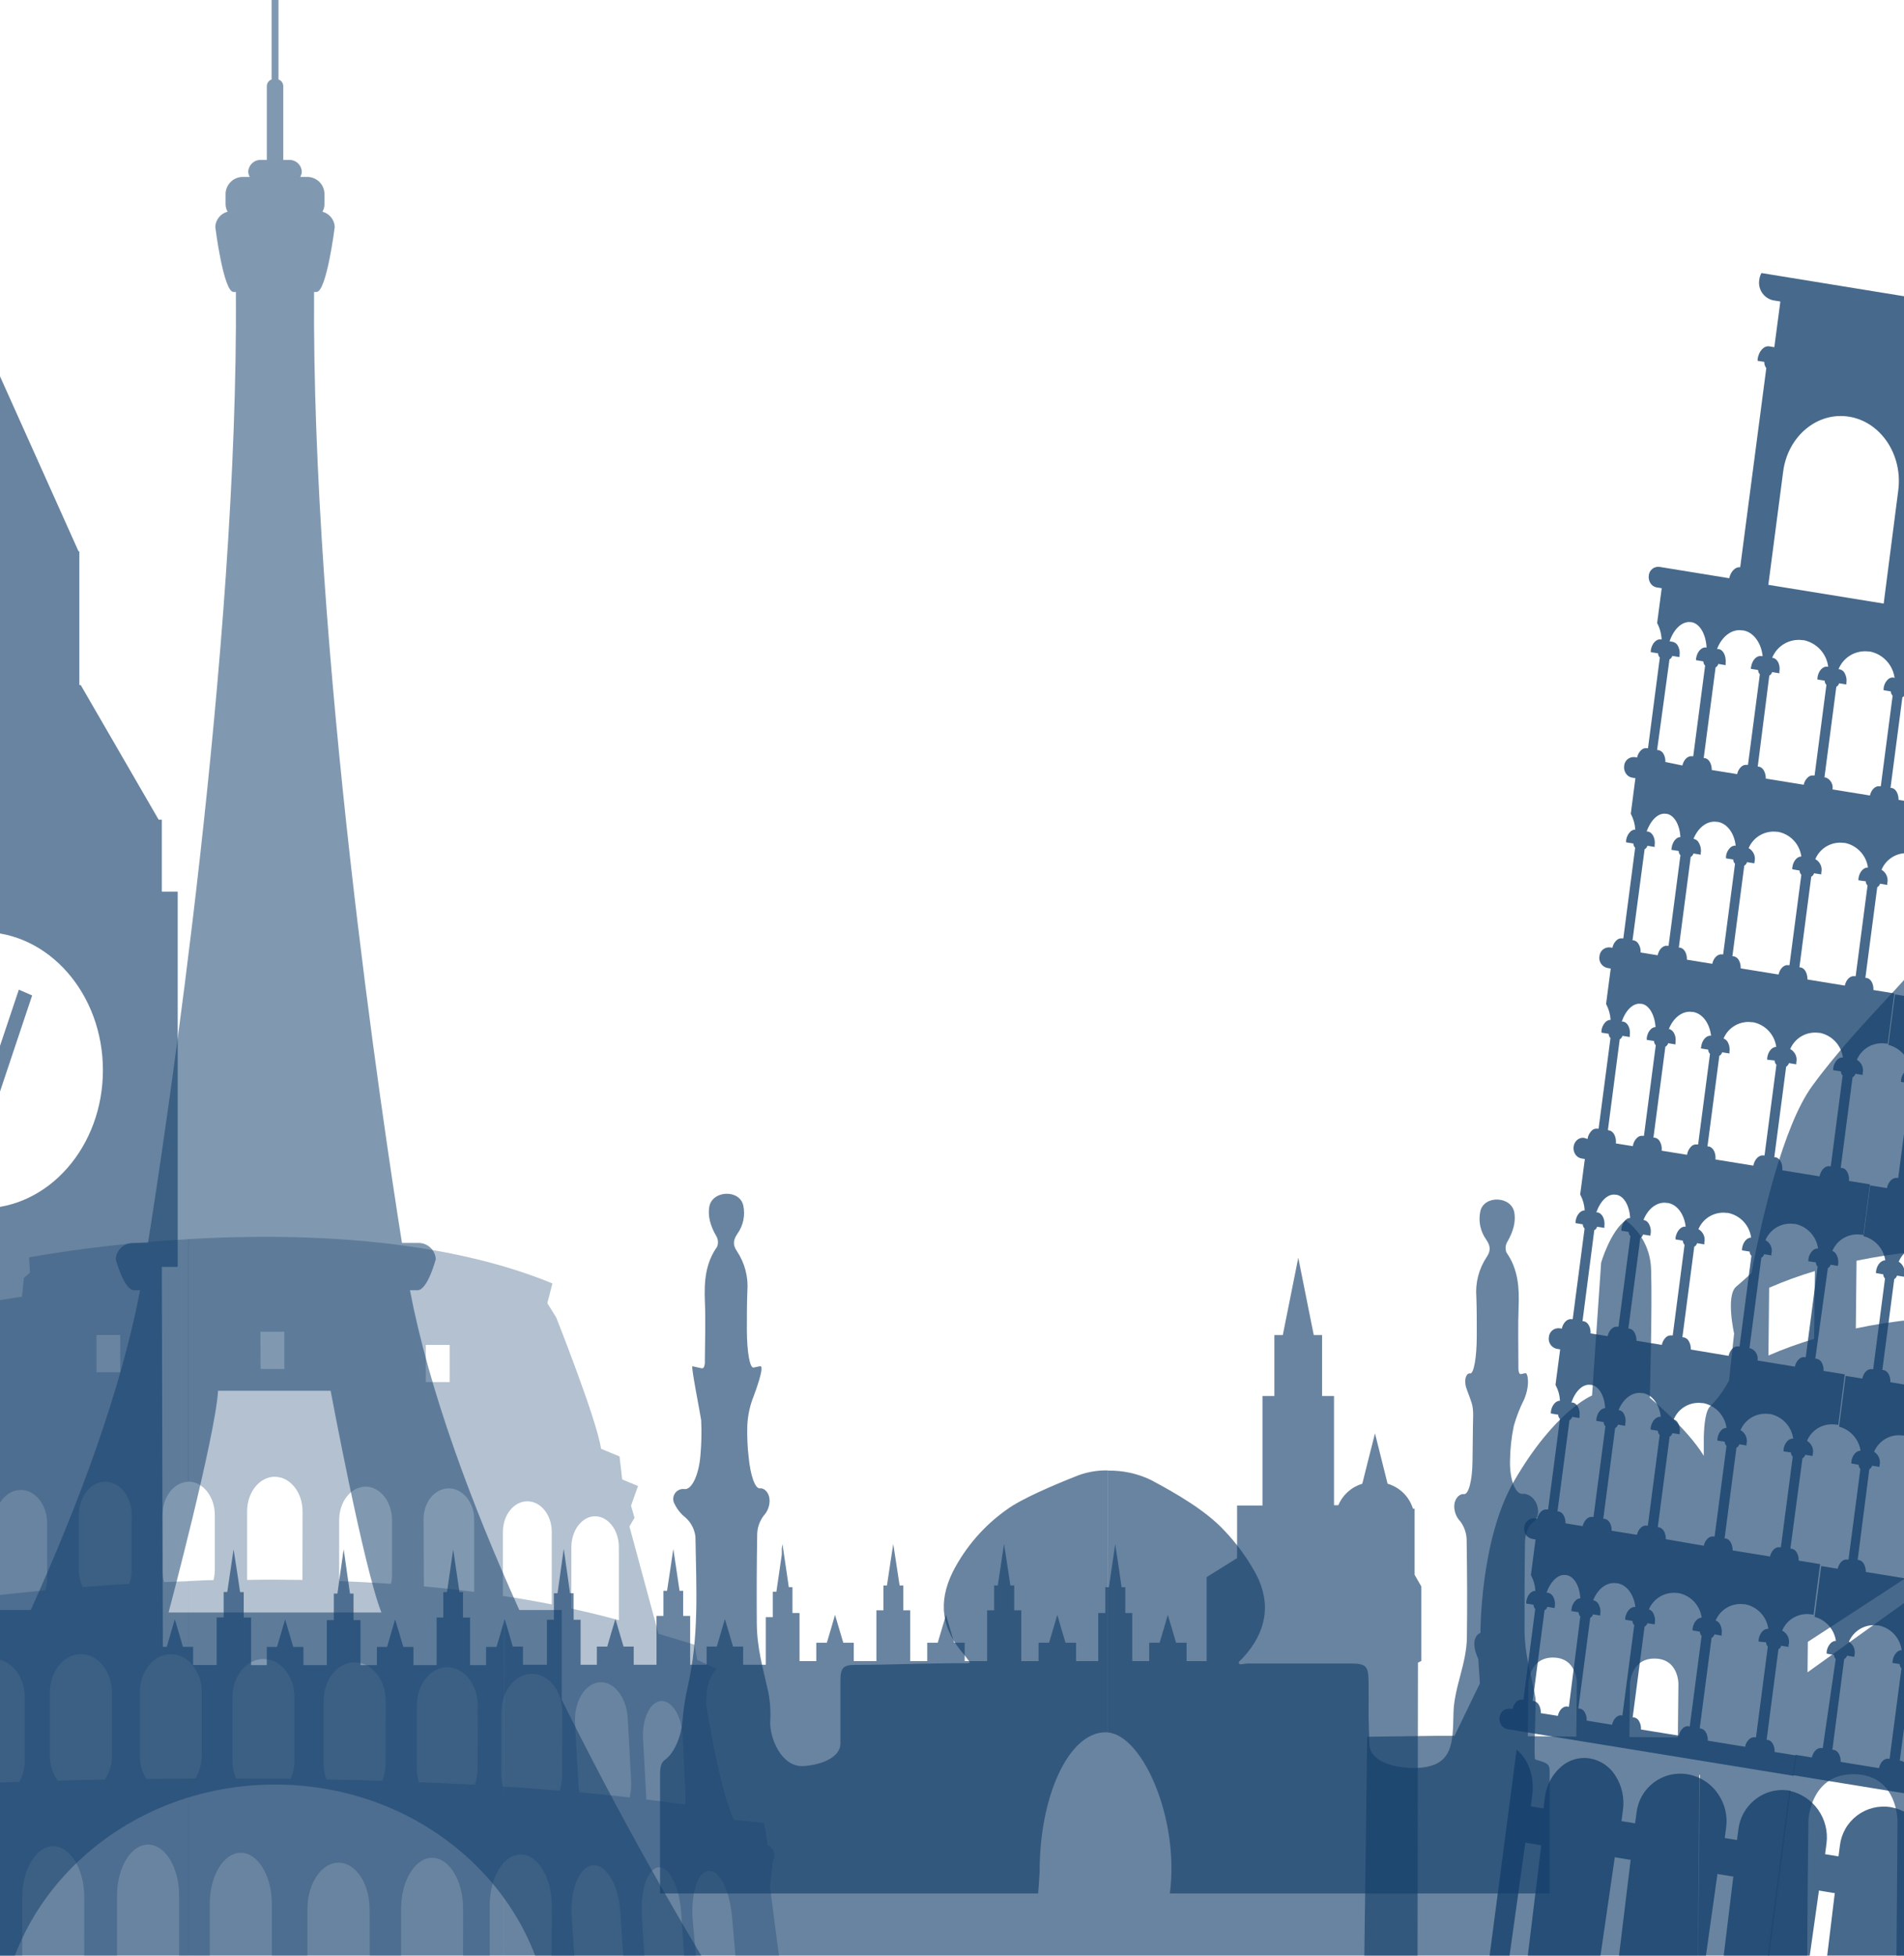 <svg width="375" height="385" viewBox="0 0 375 385" fill="none" xmlns="http://www.w3.org/2000/svg">
<g clip-path="url(#clip0_80_103)">
<g opacity="0.8">
<path opacity="0.8" d="M212.455 290.394C207.42 292.38 201.121 295.072 198.243 297.199C193.779 300.365 190.146 304.562 187.652 309.433C184.678 315.487 185.466 320.76 189.943 325.795C190.174 326.063 190.404 326.442 190.687 326.777C191.103 327.297 191.103 327.416 190.412 327.416H189.162C182.231 327.416 175.299 327.729 168.375 327.744C166.025 327.744 165.535 328.42 165.527 330.77C165.527 334.653 165.527 339.345 165.527 343.235C165.527 345.92 161.809 347.452 158.224 347.66C153.933 347.913 151.597 342.179 151.694 338.966C151.818 337.028 151.698 335.081 151.337 333.173C150.274 328.391 149.106 324.568 149.054 319.6C149.009 313.859 149.034 308.112 149.128 302.361C149.093 300.936 149.536 299.541 150.385 298.397C151.07 297.673 151.485 296.735 151.56 295.742C151.709 294.113 150.675 292.886 149.686 292.997C148.697 293.109 147.797 290.38 147.455 286.899C147.21 284.801 147.12 282.688 147.187 280.577C147.28 278.61 147.702 276.671 148.437 274.843C148.585 274.457 150.764 268.715 149.686 268.946L148.414 269.214C147.671 269.362 147.113 266.06 147.098 261.836C147.098 259.278 147.098 256.734 147.195 254.191C147.416 251.416 146.698 248.647 145.157 246.33C144.324 245.125 144.346 244.18 145.231 242.879C145.807 242.078 146.207 241.164 146.406 240.198C146.604 239.232 146.597 238.234 146.384 237.271C145.64 234.096 140.263 234.296 139.691 237.584C139.393 239.361 139.876 241.302 141.104 243.384C141.277 243.694 141.379 244.038 141.402 244.392C141.425 244.746 141.369 245.1 141.237 245.43C138.925 248.687 138.672 252.324 138.828 256.139C138.984 259.954 138.865 263.651 138.828 267.406C138.828 267.711 138.828 268.009 138.828 268.306C138.791 268.797 138.642 269.236 138.493 269.295C138.407 269.335 138.313 269.358 138.218 269.362C137.601 269.236 136.983 269.095 136.366 268.953C136.046 268.879 138.062 279.031 138.099 279.581C138.209 281.895 138.16 284.213 137.95 286.52C137.645 290.342 136.247 293.317 134.819 293.131C134.451 293.082 134.076 293.138 133.739 293.293C133.401 293.448 133.114 293.696 132.912 294.007C132.709 294.319 132.599 294.681 132.595 295.053C132.59 295.424 132.691 295.79 132.886 296.106C133.383 297.136 134.111 298.036 135.013 298.739C136.111 299.718 136.808 301.069 136.969 302.532C137.147 312.817 137.712 322.381 135.384 332.355C134.914 334.474 134.591 336.624 134.418 338.788C134.105 342.372 132.514 345.347 130.997 346.403C130.253 346.916 130 347.712 130 349.438V372.745H204.468C204.505 372.314 204.758 368.863 204.758 368.41C204.758 353.275 210.611 341.019 217.706 341.019C217.877 341.019 218.048 341.019 218.219 341.019V289.457C216.257 289.419 214.304 289.736 212.455 290.394Z" fill="#143F6B"/>
<path opacity="0.8" d="M302.377 346.366C301.983 346.254 302.578 335.21 302.422 334.31C301.581 329.469 300.28 325.899 300.265 320.842C300.265 315.093 300.265 309.344 300.354 303.595C300.354 302.301 300.867 300.546 301.79 299.802C302.221 299.485 302.554 299.052 302.747 298.552C302.941 298.053 302.988 297.509 302.883 296.984C302.667 295.236 301.232 293.957 299.856 294.068C298.48 294.18 297.312 291.302 297.402 287.524C297.433 285.237 297.682 282.958 298.145 280.719C298.647 278.921 299.325 277.177 300.168 275.513C301.403 272.664 300.912 270.165 300.414 270.307C300.139 270.374 299.871 270.441 299.566 270.5C299.492 270.5 299.439 270.5 299.328 270.433C299.216 270.366 299.068 269.942 299.053 269.444C299.053 269.154 299.053 268.849 299.053 268.552C299.053 264.788 298.949 261.025 299.097 257.277C299.246 253.529 299.016 249.84 296.703 246.568C296.571 246.238 296.515 245.884 296.538 245.53C296.561 245.176 296.663 244.832 296.837 244.522C298.071 242.41 298.554 240.499 298.257 238.729C297.699 235.412 292.307 235.241 291.564 238.416C291.351 239.378 291.343 240.374 291.54 241.338C291.738 242.303 292.136 243.216 292.709 244.017C293.601 245.318 293.624 246.248 292.791 247.475C291.254 249.797 290.544 252.569 290.775 255.343C290.857 257.879 290.872 260.423 290.857 262.989C290.857 267.213 290.255 270.515 289.548 270.366C288.842 270.217 288.232 271.564 288.804 273.252C289.08 274.107 289.451 274.91 289.875 276.271C290.299 277.632 290.098 279.484 290.098 280.964C290.098 281.47 290.046 284.571 290.017 287.658C289.972 291.376 289.273 294.247 288.314 294.128C287.354 294.009 286.283 295.228 286.432 296.857C286.509 297.848 286.927 298.781 287.614 299.497C288.458 300.63 288.898 302.012 288.864 303.424C288.961 309.746 288.998 316.067 288.909 322.389C288.842 327.595 286.387 332.161 286.268 337.218C286.134 343.071 286.216 347.63 279.315 348.017C276.384 348.21 269.698 347.444 269.698 343.168C269.698 343.027 269.542 338.118 269.542 337.709C269.594 333.827 269.542 335.277 269.542 331.395C269.542 328.115 269.245 327.468 266.039 327.468H245.796C245.404 327.489 245.014 327.536 244.628 327.61C243.981 327.714 243.758 327.334 244.189 326.948C244.472 326.68 244.702 326.479 244.933 326.204C249.395 321.281 250.459 315.718 247.365 309.842C245.673 306.734 243.58 303.861 241.14 301.297C237.533 297.43 231.97 294.15 226.645 291.324C224.015 290.067 221.126 289.443 218.211 289.502V341.048C225.076 341.621 232.342 358.109 230.401 372.745H305.196V350.501C305.196 347.296 305.605 347.296 302.377 346.366Z" fill="#143F6B"/>
</g>
<g opacity="0.8">
<path opacity="0.8" d="M386.58 351C386.58 351 386.58 350.55 386.71 349.84C387 347.95 387.96 344.14 391.06 341.79C391.735 341.293 392.475 340.893 393.26 340.6L393.17 287.09L383.31 294V309.62L356 329.21L356.06 323.21L379.29 308.07L379.48 291.52L393.34 282.52V267.02V259.22C392.9 259.22 392.46 259.22 392.01 259.22C391.56 259.22 391.35 259.22 391.01 259.22C390.09 259.22 389.14 259.22 388.23 259.22L388.37 245.9C389.28 245.9 390.23 245.9 391.15 245.9H392.15C392.55 245.9 392.94 245.9 393.34 245.9V122.14C392.87 122.36 392.01 122.81 392.01 122.81L391.83 133.81C385.2 139.11 385.03 155.52 385.03 155.52C385.03 155.52 385.43 175.83 382.37 182.97C379.31 190.11 366.91 200.13 356.95 213.74C351.08 221.74 346.95 240.59 345.4 248.32C344.97 250.53 344.95 250.6 344.95 250.6C344.95 250.6 344.04 251.5 341.95 253.28C339.86 255.06 341.54 262.51 341.54 262.51L340.54 271.75C339.59 273.588 338.369 275.273 336.92 276.75C335.92 277.55 335.64 280.39 335.57 282.81C335.57 284.41 335.57 285.81 335.57 286.35C335.57 286.49 335.57 286.59 335.57 286.59C332.29 281.19 324.93 275.15 324.93 275.15C324.93 275.15 325.44 256.94 325.19 250.15C325.187 248.221 324.733 246.32 323.865 244.598C322.997 242.875 321.739 241.38 320.19 240.23C317.19 242.31 315.35 248.55 315.35 248.55L313.56 274.72C313.56 274.72 306.26 277.62 298.15 291.65C291.51 303.14 291.58 321.44 291.58 321.44C291.58 321.44 289.17 322.22 291.16 326.61L291.47 331.38L286.47 341.71H282.86L269.27 341.89L268.5 401.33L334.14 401.44L347.96 401.58L393.25 401.33V391.07H390.53L386.15 391.02V387.77L386.58 351ZM310.46 341.86L300.92 341.78L301.03 331.23C301.03 331.23 301.27 326.23 305.94 326.3C310.61 326.37 310.57 331.3 310.57 331.3L310.46 341.86ZM330.46 342.03L320.91 341.95L321.03 331.44C321.03 331.44 321.2 326.44 325.92 326.5C330.64 326.56 330.57 331.5 330.57 331.5L330.46 342.03ZM334.74 356.64L334.41 387.39L334.34 390.76L334.68 349.4H334.82L334.74 356.64ZM377 246.43L376.86 259.76C373.047 260.13 369.257 260.714 365.51 261.51L365.65 248.18C369.401 247.404 373.189 246.82 377 246.43ZM357.44 250.23L357.3 263.57C354.237 264.479 351.232 265.571 348.3 266.84L348.44 253.5C351.357 252.229 354.35 251.137 357.4 250.23H357.44ZM373.54 383.34L373.46 390.86L355.91 390.67L356 374.3L356.17 358.35C356.17 358.35 356.44 351.3 362.32 349.61C363.249 349.358 364.208 349.237 365.17 349.25C366.115 349.255 367.054 349.393 367.96 349.66C373.79 351.45 373.72 358.54 373.72 358.54L373.54 383.34Z" fill="#143F6B"/>
</g>
<g opacity="0.8">
<path opacity="0.8" d="M6.33 195.96L3.71 194.82L-3.29 215.71L-17.45 219.87L-16.75 222.98L-1.47 218.49V218.04L-1.11 218.2L6.33 195.96Z" fill="#143F6B"/>
<path opacity="0.8" d="M98.57 321.58L97.79 324.21H95.73V327.79H92.59V318.42H91.19V313.42H90.49L89.96 309.79L89.26 305.02L88.56 309.79L88.03 313.42H87.31V318.42H86V327.79H81.43V324.21H79.43L78.66 321.58L77.82 318.78L77 321.58L76.23 324.21H74.23V327.79H71V318.93H69.63V313.71H68.93L68.39 309.92L67.69 304.99L66.98 309.92L66.46 313.71H65.75V318.93H64.37V327.79H59.76V324.21H57.76L56.98 321.58L56.16 318.78L55.33 321.58L54.55 324.21H52.55V327.79H49.45V318.42H48V313.42H47.29L46.75 309.79L46 305L45.3 309.77L44.76 313.4H44.05V318.4H42.67V327.77H38.03V324.19H36.03L35.26 321.56L34.43 318.76L33.61 321.56L32.84 324.19H32.07L31.87 249.39H35V175.53H31.87V161.35H31.24L15.9 134.86H15.63V108.54H15.47L-4.61 63.81V50.72H-5V63.94L-25 108.54H-25.18V135.3L-40.78 161.3H-41.39V175.48H-44.54V249.36H-41.39L-41.45 400.13H99.29V319.05L98.57 321.58ZM-3.54 237.88C-3.99 237.88 -4.45 237.88 -4.89 237.81C-17.41 237 -27.35 225.18 -27.35 210.67C-27.35 196.16 -17.41 184.33 -4.89 183.53C-4.45 183.53 -3.99 183.46 -3.54 183.46C9.6 183.46 20.27 195.65 20.27 210.67C20.27 225.69 9.6 237.88 -3.54 237.88Z" fill="#143F6B"/>
<path opacity="0.8" d="M278.61 310V297H278.29C277.929 295.83 277.283 294.768 276.41 293.91C275.537 293.051 274.465 292.422 273.29 292.08L272.29 288.08L270.81 282.17L269.31 288.08L268.31 292.08C267.26 292.394 266.293 292.936 265.477 293.667C264.661 294.398 264.017 295.301 263.59 296.31H262.74V274.82H260.39V262.82H258.75L257.7 257.59L255.7 247.59L253.7 257.59L252.65 262.82H250.99V274.82H248.65V296.37H243.65V306.72L237.65 310.47V327H233.7V323.38H231.63L230.85 320.73L230 317.89L229.18 320.73L228.39 323.38H226.34V327H223V317.53H221.63V312.45H220.9L220.37 308.77L219.65 303.96L218.94 308.77L218.41 312.45H217.7V317.53H216.3V327H211.93V323.38H209.86L209.06 320.73L208.24 317.89L207.41 320.73L206.62 323.38H204.55V327H201.15V317H199.76V312.11H199L198.47 308.57L197.75 303.94L197.05 308.57L196.52 312.11H195.8V317H194.42V327H190V323.38H187.93L187.14 320.73L186.33 317.89L185.48 320.73L184.69 323.38H182.62V327H179.27V317H177.9V312.11H177.18L176.64 308.57L175.93 303.94L175.22 308.57L174.69 312.11H174V317H172.61V327H168.15V323.38H166.09L165.3 320.73L164.46 317.89L163.64 320.73L162.85 323.38H160.77V327H157.47V317.53H156.08V312.45H155.36L154.82 308.77L154.11 303.96L153.98 304.87V306L153.44 309.72L152.91 313.35H152.2V318.35H150.82V327.72H146.37V324.14H144.37L143.6 321.51L142.77 318.71L141.95 321.51L141.17 324.14H139.17V327.72H135.93V318.1H134.55V313.16H133.84L133.31 309.59L132.61 304.92L131.92 309.59L131.38 313.16H130.67V318.1H129.3V327.72H124.81V324.14H122.81L122.03 321.51L121.21 318.71L120.37 321.51L119.6 324.14H117.55V327.72H114.35V318.86H112.98V313.64H112.27L111.74 309.85L111.03 304.92L110.34 309.85L109.81 313.64H109.09V318.86H107.72V327.72H103V324.14H101L100.23 321.51L99.4 318.71L99.32 318.98L99.27 400.11H279.17L279.27 327.3L279.94 326.97V312.32L278.61 310Z" fill="#143F6B"/>
</g>
<g opacity="0.73">
<path opacity="0.73" d="M33.2 317.43C33.2 317.43 42.4 282.84 42.95 273.78H53.85V0H53.49V15.64C53.222 15.736 52.989 15.91 52.822 16.14C52.654 16.37 52.559 16.645 52.55 16.93V31.48H51.46C50.821 31.444 50.193 31.661 49.712 32.084C49.232 32.507 48.936 33.102 48.89 33.74C48.893 34.123 48.996 34.499 49.19 34.83H48C47.109 34.786 46.235 35.093 45.568 35.686C44.9 36.279 44.492 37.109 44.43 38V40.22C44.432 40.73 44.57 41.231 44.83 41.67C44.158 41.845 43.559 42.23 43.121 42.77C42.684 43.31 42.431 43.976 42.4 44.67C42.4 44.67 44 57.48 46 57.48H46.46C46.96 127.87 32.84 221.48 29.15 244.68H26.4C25.499 244.628 24.614 244.934 23.938 245.532C23.262 246.129 22.849 246.97 22.79 247.87C22.79 247.87 24.41 253.99 26.4 253.99H27.6C23.81 273.71 15.6 295.91 6.06 316.94H-2.55V335.12C-13.742 357.64 -26.092 379.566 -39.55 400.81H-0.2C0.46 373.45 24.37 351.45 53.85 351.3V317.43H33.2Z" fill="#143F6B"/>
<path opacity="0.73" d="M110.64 334.61V316.94H102.28C92.79 295.94 84.52 273.71 80.74 253.99H82.23C84.23 253.99 85.83 247.87 85.83 247.87C85.774 246.97 85.363 246.13 84.689 245.532C84.014 244.934 83.13 244.628 82.23 244.68H79.17C75.47 221.45 61.35 127.87 61.86 57.48H62.33C64.33 57.48 65.93 44.68 65.93 44.68C65.9 43.987 65.648 43.322 65.213 42.782C64.778 42.243 64.181 41.856 63.51 41.68C63.767 41.24 63.902 40.739 63.9 40.23V38C63.841 37.103 63.429 36.266 62.755 35.672C62.08 35.078 61.197 34.775 60.3 34.83H59.14C59.33 34.498 59.433 34.123 59.44 33.74C59.394 33.102 59.099 32.507 58.618 32.084C58.137 31.661 57.509 31.444 56.87 31.48H55.79V16.93C55.781 16.645 55.686 16.37 55.519 16.14C55.351 15.91 55.118 15.736 54.85 15.64V0H53.85V273.78H65.12C65.12 273.78 71.62 308.59 75.12 317.43H53.85V351.3H54.2C83.81 351.3 107.87 373.38 108.53 400.82H147.86C134.316 379.409 121.893 357.309 110.64 334.61Z" fill="#143F6B"/>
</g>
<g opacity="0.57">
<path opacity="0.57" d="M151.67 371.42L152.19 366.42C152.356 366.147 152.461 365.843 152.5 365.526C152.539 365.21 152.51 364.889 152.416 364.585C152.321 364.28 152.163 363.999 151.952 363.76C151.74 363.522 151.481 363.331 151.19 363.2L150.5 358.88L144.6 358.24C141.83 353.06 139.05 335.39 139.05 335.39L139.23 333.02C139.373 331.348 140.037 329.763 141.13 328.49L137.32 326.77L136.79 323.77L129.69 321.62L123.97 300.49L124.97 298.78L124.28 296.41L125.66 292.53L122.54 291.23L122.02 286.71L118.38 285.2C117.51 279.38 109.54 259.34 109.54 259.34L107.8 256.54L108.8 252.65C86.48 243.49 58.29 242.7 37.02 243.92V291.67H37.11C39.98 291.67 42.31 294.62 42.31 298.26V309C42.312 309.695 42.225 310.387 42.05 311.06C40.35 311.06 38.7 311.19 37.05 311.25V326.9C37.923 327.69 38.616 328.659 39.08 329.741C39.544 330.823 39.769 331.993 39.74 333.17V345.51C39.756 347.131 39.32 348.724 38.48 350.11H37.05V397.68H155.48C153.92 390.17 151.67 371.42 151.67 371.42ZM99.05 301.54C99.05 298.24 101.2 295.54 103.86 295.54C106.52 295.54 108.67 298.22 108.67 301.54V315.84C105.5 315.21 102.28 314.66 99.05 314.16V301.54ZM83.87 264.75H88.56V272.07H83.87V264.75ZM83.44 299C83.44 295.68 85.66 293 88.38 293C91.1 293 93.38 295.7 93.38 299V313.37C90.1 312.95 86.803 312.59 83.49 312.29L83.44 299ZM51.29 262.16H56V269.49H51.33L51.29 262.16ZM53.54 388.66H41.31V374.79C41.31 369.24 44.05 364.73 47.42 364.73C50.79 364.73 53.54 369.24 53.54 374.79V388.66ZM58 346.51C58.004 347.774 57.742 349.024 57.23 350.18C53.65 350.18 50.07 350.12 46.52 350.12C46.029 348.98 45.777 347.751 45.78 346.51V334.16C45.78 329.98 48.52 326.59 51.9 326.59C55.28 326.59 58 329.98 58 334.16V346.51ZM59.57 310.76C59.575 310.847 59.575 310.933 59.57 311.02C55.91 310.96 52.27 310.94 48.67 311.02V297.5C48.67 293.76 51.11 290.71 54.12 290.71C57.13 290.71 59.59 293.76 59.59 297.5L59.57 310.76ZM72.84 388.66H60.55V375.8C60.55 370.8 63.29 366.68 66.67 366.68C70.05 366.68 72.79 370.76 72.79 375.8L72.84 388.66ZM75.95 347.15C75.953 348.322 75.729 349.483 75.29 350.57C71.63 350.45 67.95 350.36 64.29 350.29C63.924 349.284 63.738 348.221 63.74 347.15V334.81C63.74 330.63 66.48 327.24 69.84 327.24C73.2 327.24 75.96 330.63 75.96 334.81L75.95 347.15ZM77.2 310C77.2 310.599 77.133 311.196 77 311.78C73.627 311.553 70.257 311.373 66.89 311.24C66.829 310.829 66.799 310.415 66.8 310V299.24C66.8 295.6 69.13 292.66 72 292.66C74.87 292.66 77.2 295.6 77.2 299.24V310ZM91.2 388.67H79V375.77C79 370.22 81.74 365.72 85.11 365.72C88.48 365.72 91.22 370.22 91.22 375.77L91.2 388.67ZM94.07 348.13C94.071 349.228 93.878 350.318 93.5 351.35C89.86 351.15 86.18 350.98 82.5 350.83C82.232 349.955 82.097 349.045 82.1 348.13V335.79C82.1 331.6 84.78 328.21 88.1 328.21C91.42 328.21 94.1 331.6 94.1 335.79L94.07 348.13ZM108.63 388.67H96.45V375.12C96.45 369.57 99.18 365.06 102.55 365.06C105.92 365.06 108.67 369.57 108.67 375.12L108.63 388.67ZM110.71 349.43C110.713 350.475 110.541 351.512 110.2 352.5C106.52 352.187 102.793 351.913 99.02 351.68C98.837 350.944 98.747 350.188 98.75 349.43V337.07C98.75 332.89 101.42 329.51 104.75 329.51C108.08 329.51 110.75 332.89 110.75 337.07L110.71 349.43ZM112.53 304.59C112.53 301.22 114.63 298.49 117.21 298.49C119.79 298.49 121.89 301.22 121.89 304.59V318.95C118.83 318.11 115.7 317.35 112.53 316.66V304.59ZM113.37 388.67L112.6 377.28C112.24 371.99 114.1 367.48 116.73 367.2C119.36 366.92 121.8 370.99 122.16 376.29L123 388.67H113.37ZM124 353.83C120.76 353.46 117.45 353.13 114.09 352.83C114.01 352.384 113.956 351.933 113.93 351.48L113.26 339.17C113.03 335 115.17 331.43 118.04 331.17C120.91 330.91 123.41 334.12 123.64 338.29L124.31 350.6C124.373 351.686 124.269 352.776 124 353.83ZM127.18 388.66L126.42 377.41C126.08 372.22 127.53 367.82 129.67 367.6C131.81 367.38 133.82 371.41 134.17 376.6L134.98 388.65L127.18 388.66ZM135 355.24C132.47 354.87 129.9 354.54 127.28 354.24C127.28 354.13 127.28 354.01 127.28 353.89L126.65 342.3C126.43 338.37 128 335.04 130.15 334.86C132.3 334.68 134.23 337.72 134.45 341.64L135 353.2C135.056 353.879 135.056 354.561 135 355.24ZM137.39 388.66L136.45 378.21C135.98 373.03 137.33 368.59 139.45 368.29C141.57 367.99 143.69 371.96 144.16 377.14L145.16 388.66H137.39Z" fill="#143F6B"/>
<path opacity="0.57" d="M28.84 350.21C27.968 348.806 27.513 347.183 27.53 345.53V333.19C27.53 329.01 30.26 325.63 33.64 325.63C34.897 325.641 36.109 326.098 37.06 326.92V311.27C35.48 311.33 33.87 311.36 32.32 311.44C32.088 310.648 31.98 309.825 32 309V298.27C32 294.67 34.28 291.76 37.11 291.69V243.94C26.588 244.507 16.11 245.699 5.73 247.51L5.9 250.51L4.69 251.59L4.34 255.25L0.18 255.9L-13 259.14L-17.86 253.76C-84.44 279.19 -73.09 304.19 -73.09 304.19L-74.6 314.74C-76.111 316.66 -77.143 318.912 -77.609 321.311C-78.075 323.709 -77.962 326.184 -77.28 328.53L-78.84 339C-84.84 342.77 -81.7 350 -81.7 350L-84.7 366.7C-87.47 368.21 -85.13 371.22 -85.13 371.22L-87.39 397.73H37.06V350.14L28.84 350.21ZM19 262.8H23.68V270.13H19V262.8ZM15.54 298.27C15.54 294.63 17.86 291.68 20.74 291.68C23.62 291.68 25.94 294.63 25.94 298.27V309C25.943 309.949 25.773 310.891 25.44 311.78C22.333 311.973 19.283 312.187 16.29 312.42C15.792 311.349 15.536 310.181 15.54 309V298.27ZM-1.12 299.89C-1.12 296.25 1.22 293.3 4.09 293.3C6.96 293.3 9.29 296.25 9.29 299.89V310.63C9.294 311.458 9.169 312.281 8.92 313.07C5.72 313.37 2.62 313.69 -0.37 314.01C-0.869 312.953 -1.125 311.798 -1.12 310.63V299.89ZM-11.12 269.06L-6.62 268.62V276L-11.12 276.43V269.06ZM-15.63 302.79C-15.63 299.16 -13.3 296.21 -10.43 296.21C-7.56 296.21 -5.23 299.21 -5.23 302.79V313.54C-5.235 313.874 -5.258 314.208 -5.3 314.54C-8.85 314.96 -12.19 315.4 -15.3 315.82C-15.52 315.063 -15.631 314.278 -15.63 313.49V302.79ZM-16.47 327.28C-13.1 327.6 -10.59 331.15 -10.85 335.21L-11.62 347.21C-11.699 348.712 -12.194 350.163 -13.05 351.4L-22.05 351.79C-23.328 350.166 -23.946 348.12 -23.78 346.06L-23.01 334.06C-22.78 330 -19.84 327 -16.48 327.28H-16.47ZM-29.29 303.54C-29.03 299.92 -26.5 297.24 -23.64 297.54C-20.78 297.84 -18.64 301.05 -18.92 304.67L-19.69 315.38C-19.72 315.763 -19.777 316.144 -19.86 316.52C-23.48 317.04 -26.68 317.52 -29.42 318.02C-29.935 316.827 -30.151 315.526 -30.05 314.23L-29.29 303.54ZM-63 297.82L-64.64 298.9L-63.86 292.76L-62.3 291.76L-63 297.82ZM-50.6 289.82L-52.43 290.36L-52.08 284.36L-50.08 283.28L-50.6 289.82ZM-34.48 276.03L-31.01 274.63L-31.85 282L-35.15 283L-34.48 276.03ZM-18.73 374.91L-19.87 388.63H-32.12V388.24L-30.9 373.66C-30.49 368.73 -27.44 365.01 -24.08 365.35C-20.72 365.69 -18.29 370 -18.71 374.94L-18.73 374.91ZM-2.14 388.6H-14.35V374.6C-14.35 369.85 -11.61 366.02 -8.23 366.02C-4.85 366.02 -2.12 369.85 -2.12 374.6L-2.14 388.6ZM-6.08 351.07C-6.919 349.687 -7.355 348.097 -7.34 346.48V334.16C-7.34 329.98 -4.61 326.59 -1.23 326.59C2.15 326.59 4.88 329.98 4.88 334.16V346.51C4.885 347.993 4.521 349.453 3.82 350.76C0.433 350.873 -2.86 350.987 -6.06 351.1L-6.08 351.07ZM16.58 388.63H4.38V373.51C4.38 367.95 7.12 363.45 10.49 363.45C13.86 363.45 16.6 367.95 16.6 373.51L16.58 388.63ZM22.05 345.5C22.066 347.206 21.579 348.879 20.65 350.31C17.5 350.37 14.41 350.44 11.36 350.53C10.344 349.062 9.806 347.315 9.82 345.53V333.19C9.82 329.01 12.56 325.63 15.93 325.63C19.3 325.63 22.05 329.01 22.05 333.19V345.5ZM23.05 388.63V373.18C23.05 367.63 25.79 363.12 29.17 363.12C32.55 363.12 35.28 367.63 35.28 373.18V388.66L23.05 388.63Z" fill="#143F6B"/>
</g>
<g opacity="0.8">
<path opacity="0.8" d="M-17.27 395.31C-18.73 387.72 -22.48 370.55 -21.13 366.68C-19.45 361.91 -19.96 358.07 -20.42 352.99C-20.88 347.91 -18.52 342.49 -21.84 340.28C-25.16 338.07 -30.98 338.82 -34.04 339.11C-37.1 339.4 -37.38 339.45 -37.86 347.39C-38.34 355.33 -40.55 365.39 -40.05 366.7C-39.71 367.57 -38.56 382.48 -37.92 391.33C-42.08 390.92 -47.28 390.43 -47.47 390.43C-48.27 378.43 -49.63 358.43 -50.22 353.02C-50.422 350.707 -50.787 348.411 -51.31 346.15C-49.6 345.22 -47.52 339.24 -47.31 335.62C-47.04 331.69 -46.82 326.62 -53.93 326.35C-57.39 326.22 -65.76 326.63 -73.65 327.08V345.77L-67.83 345.84C-67.92 348.19 -69.59 376.91 -69.52 390.62H-73.65V403.62H2.94C2.94 403.62 -3.05176e-05 399.16 -17.27 395.31Z" fill="#143F6B"/>
</g>
<g opacity="0.88">
<path opacity="0.88" d="M438.8 129.87L425.21 127.66C425.27 126.28 424.63 125.1 423.68 124.9L428.82 85.65H428.94C429.235 85.387 429.438 85.036 429.52 84.65L430.83 84.86V84.52C430.953 83.701 430.791 82.864 430.37 82.15C430.251 81.956 430.092 81.789 429.904 81.66C429.717 81.531 429.504 81.442 429.28 81.4L428.06 81.2L429.25 72.2L430.69 72.43C431.128 72.48 431.571 72.441 431.994 72.316C432.417 72.191 432.81 71.982 433.15 71.703C433.491 71.423 433.771 71.077 433.976 70.687C434.18 70.297 434.304 69.869 434.34 69.43C434.393 68.966 434.369 68.496 434.27 68.04L390.61 60.93L381.61 130.44C382.821 130.724 383.917 131.371 384.75 132.295C385.583 133.219 386.113 134.376 386.27 135.61H386.12C385.2 135.46 384.3 136.42 384.12 137.76V138.11L385.56 138.34C385.563 138.655 385.689 138.956 385.91 139.18L383.57 157.02H383.36C382.52 156.89 381.7 157.68 381.43 158.84L378.04 158.29L376.74 168.23C377.86 168.501 378.872 169.102 379.647 169.954C380.423 170.806 380.925 171.87 381.09 173.01C380.23 173.01 379.43 173.93 379.27 175.19V175.53L380.71 175.76C380.718 176.074 380.843 176.373 381.06 176.6L378.72 194.44H378.51C377.66 194.3 376.84 195.11 376.57 196.29L373.22 195.75L371.92 205.7C373.033 205.974 374.038 206.575 374.806 207.425C375.574 208.275 376.07 209.336 376.23 210.47C375.36 210.47 374.58 211.37 374.41 212.64V212.98L375.85 213.21C375.851 213.525 375.977 213.827 376.2 214.05L373.86 231.89H373.64C372.75 231.75 371.89 232.65 371.64 233.89L368.33 233.35L367.03 243.35C368.132 243.632 369.127 244.233 369.888 245.078C370.65 245.923 371.145 246.974 371.31 248.1C370.45 248.1 369.65 249.03 369.49 250.28V250.62L370.91 250.86C370.922 251.17 371.047 251.465 371.26 251.69L368.93 269.53H368.72C367.85 269.39 367.04 270.18 366.78 271.38L363.5 270.85L362.21 280.85C363.301 281.138 364.283 281.739 365.035 282.58C365.787 283.421 366.276 284.464 366.44 285.58C365.57 285.58 364.79 286.48 364.63 287.76V288.1L366.06 288.34C366.068 288.651 366.193 288.947 366.41 289.17L364.07 307.01H363.86C363.01 306.86 362.2 307.65 361.94 308.82L358.69 308.29L357.39 318.29C358.477 318.58 359.454 319.183 360.201 320.024C360.947 320.865 361.431 321.907 361.59 323.02C361.256 323.022 360.934 323.142 360.68 323.36C360.16 323.836 359.836 324.488 359.77 325.19V325.53L361.2 325.77C361.208 326.081 361.333 326.378 361.55 326.6L359 344.12H358.79C357.93 343.99 357.11 344.8 356.85 345.97L353.64 345.45L353.12 349.45L408.82 358.52C409.061 358.558 409.307 358.543 409.542 358.478C409.776 358.412 409.994 358.297 410.18 358.14C410.58 357.795 410.837 357.314 410.9 356.79C410.995 356.278 410.886 355.748 410.597 355.315C410.307 354.882 409.86 354.578 409.35 354.47L408.88 354.4C408.94 353.19 408.36 352.15 407.51 352.01H407.29L409.63 334.17C409.765 334.097 409.883 333.997 409.978 333.877C410.072 333.757 410.141 333.618 410.18 333.47L411.62 333.71V333.36C411.8 332.03 411.19 330.81 410.27 330.67H410.21C410.504 329.743 410.996 328.89 411.65 328.17L411.73 328.08L412.66 320.98L413.66 321.15C413.9 321.189 414.146 321.174 414.379 321.107C414.613 321.039 414.828 320.921 415.01 320.76C415.411 320.419 415.671 319.941 415.74 319.42C415.74 319.32 415.74 319.22 415.74 319.12C415.741 318.687 415.616 318.263 415.38 317.9C415.247 317.689 415.07 317.508 414.861 317.37C414.652 317.232 414.417 317.14 414.17 317.1L413.71 317.02C413.71 315.83 413.17 314.81 412.33 314.67H412.11L414.45 296.83C414.585 296.757 414.703 296.657 414.798 296.537C414.892 296.417 414.961 296.278 415 296.13L416.43 296.37L416.48 296.02C416.585 295.327 416.443 294.619 416.08 294.02C415.978 293.848 415.841 293.699 415.677 293.583C415.513 293.468 415.327 293.388 415.13 293.35H415.07C415.37 292.423 415.864 291.57 416.52 290.85L416.59 290.77L417.53 283.67L418.53 283.83C418.771 283.871 419.018 283.859 419.253 283.793C419.488 283.727 419.706 283.61 419.89 283.45C420.295 283.11 420.553 282.626 420.61 282.1C420.62 282.004 420.62 281.906 420.61 281.81C420.615 281.376 420.49 280.951 420.25 280.59C420.115 280.38 419.937 280.201 419.729 280.063C419.521 279.926 419.286 279.833 419.04 279.79L418.58 279.72C418.621 279.111 418.474 278.504 418.16 277.98C418.047 277.806 417.901 277.658 417.729 277.542C417.557 277.427 417.364 277.348 417.16 277.31H416.95L419.28 259.47C419.416 259.401 419.535 259.303 419.63 259.184C419.725 259.065 419.793 258.927 419.83 258.78L421.27 259.02V258.68C421.378 257.988 421.24 257.281 420.88 256.68C420.773 256.502 420.628 256.351 420.455 256.237C420.282 256.122 420.086 256.048 419.88 256.02H419.82C420.12 255.093 420.614 254.24 421.27 253.52L421.35 253.44L422.28 246.33L423.28 246.5C423.519 246.541 423.765 246.528 423.998 246.463C424.232 246.397 424.448 246.28 424.63 246.12C425.036 245.783 425.297 245.304 425.36 244.78C425.36 244.67 425.36 244.57 425.36 244.47C425.36 244.039 425.232 243.617 424.99 243.26C424.855 243.049 424.677 242.869 424.469 242.729C424.261 242.59 424.027 242.495 423.78 242.45L423.33 242.39C423.46 241.09 422.86 239.95 421.97 239.81H421.75L424.09 221.97C424.225 221.897 424.343 221.797 424.438 221.677C424.532 221.557 424.601 221.418 424.64 221.27L426.08 221.51V221.16C426.185 220.467 426.043 219.759 425.68 219.16C425.571 218.985 425.425 218.835 425.252 218.721C425.08 218.607 424.885 218.532 424.68 218.5H424.62C424.921 217.576 425.412 216.724 426.06 216L426.14 215.92L427.08 208.82L428.08 208.98C428.321 209.023 428.568 209.012 428.804 208.946C429.039 208.88 429.257 208.762 429.44 208.6C429.842 208.261 430.099 207.782 430.16 207.26C430.255 206.749 430.148 206.221 429.86 205.788C429.573 205.355 429.128 205.051 428.62 204.94L428.15 204.87C428.2 203.65 427.62 202.61 426.77 202.48H426.56L428.9 184.63C429.164 184.48 429.358 184.232 429.44 183.94L430.88 184.18V183.84C431.05 182.49 430.45 181.28 429.52 181.13H429.46C429.764 180.205 430.258 179.353 430.91 178.63L430.99 178.55L431.92 171.45L432.92 171.61C433.161 171.65 433.408 171.637 433.643 171.572C433.878 171.506 434.095 171.389 434.28 171.23C434.68 170.885 434.937 170.404 435 169.88C435 169.78 435 169.68 435 169.58C435.003 169.147 434.878 168.722 434.64 168.36C434.501 168.155 434.322 167.979 434.115 167.843C433.907 167.708 433.674 167.615 433.43 167.57L432.96 167.49C432.993 166.9 432.847 166.315 432.54 165.81C432.432 165.633 432.286 165.481 432.114 165.365C431.941 165.25 431.745 165.173 431.54 165.14H431.33L434.18 147C434.313 146.927 434.43 146.829 434.525 146.71C434.619 146.592 434.689 146.456 434.73 146.31L436.16 146.54V146.2C436.268 145.508 436.13 144.801 435.77 144.2C435.663 144.022 435.518 143.87 435.345 143.754C435.172 143.638 434.976 143.562 434.77 143.53L434.39 143.47C434.707 142.467 435.239 141.545 435.95 140.77L436.87 133.77L438.19 133.99C438.431 134.03 438.678 134.017 438.913 133.952C439.148 133.886 439.365 133.769 439.55 133.61C439.952 133.267 440.21 132.785 440.27 132.26C440.275 132.163 440.275 132.067 440.27 131.97C440.31 131.503 440.185 131.037 439.916 130.653C439.647 130.27 439.252 129.992 438.8 129.87ZM419.71 136.54C421.71 136.88 423.25 138.98 423.53 141.61H423.34C423.147 141.585 422.951 141.602 422.765 141.658C422.578 141.715 422.406 141.811 422.26 141.94C421.74 142.415 421.419 143.068 421.36 143.77L421.31 144.11L422.75 144.34C422.753 144.653 422.874 144.953 423.09 145.18L420.75 163H420.55C420.355 162.971 420.155 162.986 419.966 163.045C419.777 163.104 419.605 163.205 419.46 163.34C419.027 163.729 418.732 164.248 418.62 164.82L413.41 163.97C413.442 163.374 413.296 162.782 412.99 162.27C412.88 162.096 412.733 161.949 412.561 161.837C412.388 161.724 412.194 161.651 411.99 161.62H411.78L414.12 143.78C414.253 143.707 414.37 143.609 414.465 143.49C414.559 143.372 414.629 143.236 414.67 143.09L416.1 143.32L416.15 142.98C416.255 142.287 416.113 141.579 415.75 140.98C415.641 140.804 415.495 140.654 415.323 140.54C415.15 140.426 414.955 140.351 414.75 140.32H414.5C415.44 137.89 417.42 136.32 419.5 136.68L419.71 136.54ZM417.85 181.69C417.848 181.846 417.878 182.002 417.939 182.146C417.999 182.29 418.088 182.421 418.2 182.53L415.86 200.37H415.65C414.8 200.24 413.97 201.04 413.71 202.22L408.51 201.38C408.51 200.16 407.99 199.12 407.13 198.99H406.92L409.26 181.15C409.394 181.08 409.511 180.984 409.606 180.867C409.7 180.75 409.77 180.615 409.81 180.47L411.24 180.7V180.36C411.41 179.05 410.83 177.86 409.95 177.67C410.85 175.41 412.68 174.01 414.55 174.31H414.71C416.59 174.62 417.98 176.54 418.27 178.99C417.4 178.99 416.57 179.89 416.4 181.17V181.51L417.85 181.69ZM412.94 219.11C412.95 219.42 413.074 219.716 413.29 219.94L411 237.78H410.79C409.9 237.64 409.04 238.55 408.79 239.78L403.61 238.93C403.74 237.64 403.14 236.5 402.25 236.36H402.04L404.38 218.52C404.514 218.45 404.631 218.352 404.724 218.233C404.817 218.114 404.884 217.977 404.92 217.83L406.36 218.07V217.72C406.468 217.028 406.33 216.321 405.97 215.72C405.764 215.396 405.442 215.164 405.07 215.07C405.98 212.8 407.8 211.41 409.68 211.72H409.84C411.72 212.03 413.11 213.96 413.39 216.42C413.209 216.406 413.027 216.43 412.856 216.488C412.684 216.546 412.526 216.639 412.39 216.76C411.879 217.237 411.559 217.884 411.49 218.58V218.92L412.94 219.11ZM408 256.71C408.003 256.864 408.037 257.015 408.099 257.156C408.16 257.296 408.249 257.424 408.36 257.53L406 275.38H405.79C405.593 275.353 405.393 275.37 405.203 275.429C405.013 275.487 404.838 275.587 404.69 275.72C404.256 276.126 403.959 276.657 403.84 277.24L398.65 276.4C398.7 275.18 398.12 274.14 397.27 274H397.05L399.4 256.16C399.533 256.089 399.65 255.99 399.743 255.872C399.836 255.753 399.903 255.616 399.94 255.47L401.38 255.71V255.37C401.488 254.678 401.35 253.971 400.99 253.37C400.789 253.046 400.47 252.813 400.1 252.72C401 250.45 402.82 249.06 404.7 249.36H404.86C406.74 249.67 408.13 251.59 408.41 254.05C408.229 254.039 408.047 254.064 407.875 254.124C407.703 254.184 407.545 254.278 407.41 254.4C406.895 254.874 406.575 255.523 406.51 256.22V256.56L408 256.71ZM403.1 294.12C403.101 294.435 403.227 294.737 403.45 294.96L401.11 312.8H400.89C400.696 312.774 400.499 312.792 400.313 312.85C400.126 312.909 399.955 313.008 399.81 313.14C399.377 313.529 399.082 314.048 398.97 314.62L393.76 313.77C393.76 312.58 393.23 311.56 392.39 311.42H392.17L394.51 293.59C394.646 293.519 394.765 293.419 394.86 293.299C394.955 293.178 395.023 293.039 395.06 292.89L396.5 293.13V292.78C396.605 292.087 396.463 291.379 396.1 290.78C395.898 290.457 395.58 290.224 395.21 290.13C396.11 287.87 397.94 286.48 399.81 286.78H399.97C401.85 287.09 403.25 289.01 403.53 291.47C403.349 291.459 403.167 291.484 402.995 291.544C402.823 291.604 402.665 291.698 402.53 291.82C402.018 292.296 401.698 292.944 401.63 293.64V293.99L403.1 294.12ZM383.05 288.54C382.871 288.245 382.59 288.024 382.26 287.92C382.713 286.841 383.509 285.942 384.526 285.363C385.542 284.785 386.722 284.558 387.88 284.72H388.08C389.25 284.958 390.318 285.553 391.134 286.423C391.951 287.294 392.478 288.397 392.64 289.58C391.78 289.58 390.98 290.49 390.82 291.74L390.77 292.09L392.2 292.32C392.208 292.634 392.333 292.933 392.55 293.16L390.23 311H390.02C389.18 310.87 388.36 311.66 388.09 312.82L380.69 311.61C380.721 311.016 380.571 310.427 380.26 309.92C380.151 309.745 380.005 309.595 379.832 309.481C379.66 309.367 379.465 309.292 379.26 309.26H379.05L381.39 291.43C381.523 291.356 381.64 291.256 381.733 291.136C381.826 291.016 381.893 290.877 381.93 290.73L383.37 290.96V290.62C383.521 289.912 383.411 289.173 383.06 288.54H383.05ZM387.95 251.12C387.771 250.825 387.49 250.604 387.16 250.5C387.614 249.421 388.41 248.522 389.426 247.942C390.442 247.362 391.621 247.133 392.78 247.29H392.99C394.159 247.525 395.225 248.118 396.041 248.987C396.856 249.857 397.38 250.959 397.54 252.14C396.68 252.14 395.89 253.05 395.73 254.31V254.66L397.16 254.89C397.163 255.205 397.289 255.506 397.51 255.73L395.17 273.56H394.96C394.767 273.532 394.57 273.547 394.383 273.604C394.196 273.661 394.025 273.758 393.88 273.89C393.434 274.292 393.132 274.83 393.02 275.42L385.63 274.21C385.673 273.602 385.523 272.997 385.2 272.48C385.099 272.308 384.961 272.16 384.797 272.046C384.633 271.933 384.447 271.855 384.25 271.82H384.04L386.34 254C386.475 253.929 386.593 253.831 386.687 253.712C386.782 253.594 386.851 253.457 386.89 253.31L388.32 253.55V253.21C388.471 252.498 388.357 251.755 388 251.12H387.95ZM392.89 213.52C392.702 213.228 392.42 213.01 392.09 212.9C392.544 211.821 393.34 210.922 394.356 210.342C395.372 209.762 396.551 209.533 397.71 209.69H397.91C399.079 209.926 400.146 210.519 400.964 211.388C401.781 212.257 402.307 213.358 402.47 214.54C401.6 214.54 400.81 215.43 400.65 216.71V217.06L402.08 217.29C402.081 217.445 402.112 217.597 402.172 217.74C402.232 217.882 402.32 218.012 402.43 218.12L400.06 236H399.84C399.647 235.973 399.45 235.989 399.264 236.046C399.077 236.103 398.905 236.2 398.76 236.33C398.282 236.78 397.971 237.38 397.88 238.03L390.51 236.84C390.63 235.54 390.04 234.4 389.14 234.26H388.93L391.27 216.42C391.403 216.347 391.52 216.249 391.615 216.13C391.709 216.012 391.779 215.876 391.82 215.73L393.25 215.97V215.62C393.394 214.901 393.27 214.154 392.9 213.52H392.89ZM397.79 176.11C397.609 175.812 397.324 175.591 396.99 175.49C397.444 174.411 398.24 173.512 399.256 172.932C400.272 172.352 401.451 172.123 402.61 172.28H402.81C403.981 172.514 405.051 173.106 405.869 173.975C406.688 174.845 407.216 175.947 407.38 177.13C407.044 177.134 406.719 177.254 406.46 177.47C405.948 177.951 405.625 178.601 405.55 179.3V179.65L406.98 179.88C406.988 180.194 407.113 180.493 407.33 180.72L405 198.59H404.79C404.597 198.562 404.4 198.578 404.214 198.635C404.027 198.692 403.855 198.789 403.71 198.92C403.267 199.319 402.969 199.854 402.86 200.44L395.47 199.23C395.47 198.03 394.94 196.99 394.09 196.85H393.88L396.21 179.01C396.342 178.938 396.459 178.841 396.553 178.725C396.647 178.608 396.718 178.474 396.76 178.33L398.19 178.55L398.24 178.22C398.36 177.486 398.203 176.734 397.8 176.11H397.79ZM401.79 138.06H401.63C402.1 136.894 402.945 135.919 404.032 135.289C405.119 134.658 406.385 134.409 407.63 134.58H407.83C409.083 134.837 410.223 135.481 411.09 136.421C411.957 137.362 412.506 138.55 412.66 139.82H412.51C411.59 139.66 410.7 140.63 410.51 141.97V142.32L411.94 142.55C411.943 142.862 412.068 143.16 412.29 143.38L409.95 161.22H409.74C408.9 161.08 408.08 161.88 407.81 163.03L400.42 161.83C400.454 161.236 400.304 160.646 399.99 160.14C399.886 159.97 399.748 159.824 399.584 159.71C399.421 159.597 399.236 159.518 399.04 159.48H398.82L401.16 141.64C401.295 141.569 401.413 141.471 401.507 141.353C401.602 141.234 401.671 141.097 401.71 140.95L403.14 141.19L403.19 140.84C403.27 139.4 402.68 138.22 401.75 138.06H401.79ZM400.52 101.06C401.19 95.96 405.45 92.42 410.03 93.16C411.152 93.355 412.221 93.782 413.168 94.415C414.115 95.046 414.919 95.869 415.53 96.83C416.888 98.868 417.45 101.334 417.11 103.76L414.21 125.84L397.62 123.14L400.52 101.06ZM387.88 139.39C388.145 139.238 388.341 138.991 388.43 138.7L389.86 138.94V138.59C390.04 137.26 389.44 136.04 388.51 135.89C388.98 134.724 389.825 133.749 390.912 133.119C391.999 132.488 393.265 132.239 394.51 132.41H394.71C395.964 132.663 397.106 133.304 397.975 134.243C398.844 135.182 399.395 136.37 399.55 137.64H399.44C398.52 137.49 397.62 138.46 397.44 139.8V140.14L398.87 140.38C398.872 140.535 398.905 140.689 398.967 140.831C399.029 140.974 399.118 141.102 399.23 141.21L396.88 159.05H396.68C396.485 159.024 396.286 159.04 396.098 159.099C395.909 159.158 395.736 159.257 395.59 159.39C395.159 159.78 394.864 160.299 394.75 160.87L387.2 159.65C387.235 159.053 387.085 158.459 386.77 157.95C386.666 157.78 386.528 157.634 386.364 157.52C386.201 157.407 386.016 157.328 385.82 157.29H385.61L387.88 139.39ZM382.98 176.77C383.112 176.697 383.228 176.598 383.32 176.48C383.413 176.361 383.481 176.225 383.52 176.08L384.96 176.31V175.97C385.071 175.277 384.929 174.567 384.56 173.97C384.394 173.709 384.154 173.503 383.87 173.38C384.321 172.297 385.119 171.395 386.137 170.814C387.156 170.233 388.339 170.007 389.5 170.17H389.7C390.871 170.406 391.939 171.001 392.756 171.872C393.573 172.743 394.099 173.847 394.26 175.03C393.41 175.03 392.64 175.96 392.47 177.2V177.55L393.91 177.78C393.909 177.934 393.938 178.087 393.997 178.229C394.055 178.372 394.141 178.501 394.25 178.61L391.92 196.45H391.71C390.84 196.3 390.03 197.1 389.78 198.3L382.23 197.07C382.23 195.86 381.7 194.82 380.85 194.68H380.64L382.98 176.77ZM378 214.2C378.134 214.128 378.251 214.029 378.345 213.911C378.44 213.792 378.51 213.656 378.55 213.51L379.98 213.74V213.4C380.098 212.903 380.056 212.381 379.861 211.909C379.665 211.436 379.325 211.038 378.89 210.77C379.341 209.689 380.137 208.788 381.153 208.207C382.17 207.627 383.35 207.399 384.51 207.56H384.71C385.882 207.796 386.952 208.39 387.77 209.261C388.589 210.132 389.117 211.236 389.28 212.42C388.43 212.42 387.66 213.36 387.49 214.59V214.94L388.92 215.18C388.93 215.49 389.055 215.786 389.27 216.01L387 233.88H386.79C385.9 233.74 385.04 234.64 384.79 235.88L377.27 234.66C377.4 233.36 376.8 232.23 375.91 232.08H375.69L378 214.2ZM373.08 251.8C373.344 251.65 373.538 251.402 373.62 251.11L375.05 251.34V251C375.167 250.503 375.124 249.981 374.929 249.509C374.733 249.038 374.394 248.639 373.96 248.37C374.411 247.289 375.207 246.388 376.223 245.807C377.24 245.227 378.42 244.999 379.58 245.16H379.79C380.96 245.397 382.026 245.992 382.842 246.863C383.657 247.734 384.181 248.837 384.34 250.02C383.5 250.02 382.73 250.95 382.57 252.19L382.51 252.53L383.95 252.77C383.956 253.083 384.086 253.381 384.31 253.6L382 271.47H381.79C380.94 271.33 380.12 272.15 379.86 273.33L372.31 272.1C372.37 270.87 371.8 269.84 370.94 269.7H370.73L373.08 251.8ZM368.17 289.22C368.303 289.149 368.42 289.05 368.513 288.932C368.606 288.813 368.673 288.676 368.71 288.53L370.15 288.76L370.2 288.42C370.314 287.923 370.27 287.402 370.074 286.931C369.879 286.46 369.542 286.061 369.11 285.79C369.56 284.711 370.355 283.811 371.369 283.231C372.384 282.65 373.562 282.421 374.72 282.58H374.93C376.102 282.815 377.17 283.409 377.988 284.28C378.805 285.152 379.33 286.256 379.49 287.44C378.65 287.44 377.87 288.38 377.71 289.62V289.96L379.14 290.19C379.14 290.345 379.17 290.498 379.231 290.641C379.291 290.783 379.379 290.912 379.49 291.02L377.15 308.87H376.94C376.1 308.73 375.28 309.52 375.02 310.68L367.47 309.45C367.496 308.852 367.343 308.26 367.03 307.75C366.927 307.58 366.789 307.433 366.625 307.32C366.461 307.206 366.276 307.128 366.08 307.09H365.87L368.17 289.22ZM372 346.22C371.15 346.08 370.33 346.89 370.07 348.07L362.52 346.84C362.563 346.235 362.413 345.633 362.09 345.12C361.982 344.943 361.836 344.791 361.664 344.675C361.491 344.56 361.295 344.483 361.09 344.45H360.89L363.22 326.61C363.353 326.54 363.471 326.443 363.565 326.326C363.66 326.21 363.729 326.075 363.77 325.93L365.2 326.16L365.25 325.81C365.361 325.312 365.315 324.791 365.118 324.32C364.921 323.849 364.583 323.451 364.15 323.18C364.606 322.101 365.404 321.201 366.421 320.621C367.439 320.041 368.62 319.812 369.78 319.97H369.98C371.152 320.207 372.221 320.803 373.039 321.676C373.856 322.549 374.381 323.655 374.54 324.84C374.22 324.85 373.912 324.97 373.67 325.18C373.146 325.653 372.821 326.307 372.76 327.01L372.71 327.35L374.15 327.58C374.156 327.891 374.281 328.189 374.5 328.41L372.16 346.26L372 346.22ZM385.08 348.35C384.24 348.21 383.42 349.03 383.15 350.2L375.76 349C375.81 347.79 375.23 346.75 374.38 346.61H374.17L376.51 328.77C376.643 328.701 376.759 328.604 376.852 328.487C376.945 328.37 377.013 328.235 377.05 328.09L378.49 328.32V327.97C378.618 327.457 378.571 326.917 378.355 326.434C378.139 325.952 377.768 325.556 377.3 325.31C377.755 324.233 378.552 323.336 379.568 322.758C380.584 322.18 381.762 321.952 382.92 322.11H383.12C384.289 322.346 385.356 322.939 386.173 323.808C386.99 324.677 387.517 325.778 387.68 326.96C386.82 326.96 386.03 327.88 385.86 329.14V329.48L387.3 329.71C387.301 329.865 387.332 330.018 387.392 330.16C387.452 330.302 387.54 330.432 387.65 330.54L385.31 348.39L385.08 348.35ZM395.98 350.13C395.13 349.99 394.31 350.8 394.05 351.98L388.84 351.13C388.928 350.634 388.839 350.123 388.588 349.687C388.338 349.25 387.942 348.915 387.47 348.74H387.25L389.59 330.9C389.725 330.827 389.843 330.727 389.938 330.607C390.032 330.487 390.101 330.348 390.14 330.2L391.58 330.44V330.09C391.75 328.79 391.18 327.6 390.29 327.41C391.19 325.14 393.02 323.75 394.9 324.05H395.06C396.93 324.35 398.33 326.27 398.61 328.73C397.74 328.73 396.92 329.63 396.75 330.9L396.7 331.24L398.14 331.48C398.143 331.792 398.268 332.09 398.49 332.31L396.15 350.15L395.98 350.13ZM407.34 333C407.342 333.31 407.464 333.608 407.68 333.83L405.35 351.68H405.13C404.936 351.654 404.739 351.671 404.552 351.729C404.366 351.788 404.194 351.887 404.05 352.02C403.61 352.417 403.311 352.947 403.2 353.53L399.76 352.97C399.82 351.76 399.24 350.72 398.39 350.58H398.18L400.52 332.74C400.655 332.669 400.773 332.571 400.867 332.453C400.962 332.334 401.031 332.197 401.07 332.05L402.5 332.28V331.94C402.68 330.63 402.1 329.45 401.21 329.25C402 326.97 403.51 325.53 405.01 325.77H405.14C406.63 326.02 407.71 327.88 407.88 330.32C406.97 330.18 406.08 331.14 405.88 332.48L405.83 332.82L407.34 333ZM412.23 295.62C412.231 295.775 412.263 295.929 412.325 296.072C412.387 296.214 412.477 296.343 412.59 296.45L410.25 314.3H410.03C409.19 314.16 408.38 314.96 408.11 316.12L404.67 315.56C404.71 314.965 404.559 314.373 404.24 313.87C404.134 313.691 403.989 313.538 403.816 313.422C403.643 313.306 403.446 313.23 403.24 313.2H403.03L405.36 295.36C405.495 295.289 405.613 295.191 405.707 295.073C405.802 294.954 405.871 294.817 405.91 294.67L407.35 294.9V294.56C407.52 293.23 406.97 292.07 406.07 291.87C406.86 289.62 408.38 288.15 409.86 288.39H409.99C411.48 288.63 412.56 290.5 412.73 292.94C412.539 292.911 412.343 292.926 412.158 292.983C411.972 293.04 411.802 293.138 411.66 293.27C411.149 293.747 410.829 294.394 410.76 295.09L410.71 295.44L412.23 295.62ZM417.14 258.19C417.14 258.346 417.17 258.501 417.23 258.645C417.29 258.79 417.379 258.92 417.49 259.03L415.15 276.87H414.94C414.08 276.73 413.26 277.55 413 278.73L409.57 278.17C409.617 277.56 409.47 276.951 409.15 276.43C409.04 276.255 408.893 276.106 408.721 275.993C408.549 275.879 408.354 275.803 408.15 275.77H407.95L410.28 257.92C410.413 257.85 410.531 257.753 410.625 257.636C410.72 257.519 410.789 257.385 410.83 257.24L412.26 257.47L412.31 257.12C412.415 256.427 412.273 255.719 411.91 255.12C411.708 254.797 411.39 254.564 411.02 254.47C411.81 252.19 413.31 250.74 414.82 250.98H414.94C416.41 251.22 417.5 253.11 417.68 255.53C417.49 255.503 417.296 255.518 417.113 255.575C416.93 255.632 416.761 255.729 416.62 255.86C416.097 256.329 415.772 256.98 415.71 257.68V258.03L417.14 258.19ZM422.07 220.6C422.068 220.914 422.191 221.216 422.41 221.44L420.08 239.28L419.86 239.23C418.97 239.1 418.12 240 417.86 241.23L414.45 240.68C414.531 240.015 414.386 239.343 414.04 238.77C413.932 238.594 413.786 238.443 413.613 238.329C413.441 238.215 413.245 238.14 413.04 238.11H412.83L415.17 220.27C415.303 220.199 415.42 220.1 415.513 219.982C415.606 219.863 415.673 219.726 415.71 219.58L417.14 219.82V219.47C417.248 218.778 417.11 218.071 416.75 217.47C416.551 217.145 416.231 216.911 415.86 216.82C416.64 214.53 418.15 213.08 419.65 213.32H419.78C421.25 213.56 422.34 215.45 422.51 217.87C422.32 217.845 422.127 217.862 421.944 217.919C421.761 217.976 421.593 218.072 421.45 218.2C420.938 218.676 420.618 219.324 420.55 220.02V220.36L422.07 220.6ZM426.97 183.19C426.971 183.345 427.002 183.497 427.062 183.64C427.122 183.782 427.21 183.912 427.32 184.02L425 201.85H424.79C423.94 201.72 423.12 202.53 422.86 203.71L419.43 203.15C419.475 202.545 419.324 201.942 419 201.43C418.891 201.253 418.746 201.102 418.573 200.986C418.401 200.871 418.205 200.793 418 200.76H417.79L420.14 182.92C420.404 182.77 420.598 182.522 420.68 182.23L422.12 182.47V182.12C422.225 181.427 422.083 180.719 421.72 180.12C421.521 179.795 421.201 179.561 420.83 179.47C421.61 177.19 423.12 175.74 424.62 175.98H424.75C426.23 176.22 427.31 178.12 427.49 180.53C426.57 180.39 425.7 181.34 425.49 182.69V183.03L426.97 183.19ZM432.47 143.07C431.53 142.92 430.66 143.87 430.47 145.23L430.41 145.58L431.85 145.81C431.855 146.124 431.98 146.425 432.2 146.65L429.86 164.48H429.65C429.457 164.451 429.26 164.465 429.073 164.523C428.886 164.58 428.714 164.678 428.57 164.81C428.134 165.198 427.835 165.717 427.72 166.29L424.28 165.73C424.28 164.54 423.75 163.52 422.91 163.38H422.7L425.03 145.54C425.164 145.468 425.281 145.369 425.375 145.251C425.47 145.132 425.54 144.996 425.58 144.85L427 145L427.05 144.66C427.22 143.29 426.63 142.1 425.7 141.95H425.45C426.28 139.5 427.93 137.9 429.6 138.17H429.73C431.39 138.44 432.58 140.5 432.73 143.11L432.47 143.07Z" fill="#143F6B"/>
<path opacity="0.88" d="M400.57 369.5L400.3 371.66L397.79 371.25L398.07 369.09C398.72 364.14 395.8 359.56 391.58 358.87C387.36 358.18 383.37 361.65 382.72 366.59L382.44 368.75L379.75 368.31L380.03 366.16C380.339 363.774 379.717 361.36 378.292 359.421C376.867 357.483 374.75 356.168 372.38 355.75C371.226 355.562 370.046 355.61 368.91 355.891C367.775 356.171 366.708 356.678 365.774 357.382C364.84 358.085 364.057 358.97 363.474 359.984C362.891 360.998 362.519 362.119 362.38 363.28L362.1 365.44L359.46 365.01L359.74 362.85C360.035 360.526 359.446 358.175 358.091 356.264C356.735 354.353 354.711 353.02 352.42 352.53L346.04 401.53H354.1L358.25 372.14C358.319 372.175 358.393 372.196 358.47 372.2L361.14 372.65H361.37L357.87 401.52H375L378.67 375.46L378.9 375.53L381.56 375.96H381.8L378.7 401.51H393.13L396.4 378.34C396.473 378.375 396.55 378.399 396.63 378.41L399.29 378.84H399.52L396.77 401.5H400.39C400.45 401.02 404.39 371.18 405.59 361.93C403 363 401 366 400.57 369.5Z" fill="#143F6B"/>
<path opacity="0.88" d="M346.92 53.75C346.703 54.155 346.561 54.595 346.5 55.05C346.345 55.948 346.54 56.871 347.047 57.629C347.553 58.386 348.331 58.92 349.22 59.12L350.65 59.35L349.46 68.35L348.46 68.18C347.4 68.01 346.38 69.18 346.17 70.68V71.03L347.48 71.24C347.468 71.684 347.609 72.118 347.88 72.47L342.74 111.67C341.79 111.55 340.87 112.49 340.58 113.83L326.81 111.59C326.559 111.561 326.305 111.583 326.062 111.655C325.82 111.728 325.595 111.848 325.4 112.01C325.206 112.172 325.046 112.371 324.931 112.596C324.816 112.822 324.747 113.068 324.73 113.32C324.665 113.849 324.789 114.384 325.08 114.83C325.213 115.04 325.389 115.219 325.596 115.357C325.802 115.495 326.035 115.588 326.28 115.63L327.28 115.79L326.38 122.65C326.908 123.648 327.209 124.752 327.26 125.88H327.13C326.21 125.73 325.32 126.7 325.13 128.04V128.38L326.56 128.61C326.57 128.923 326.695 129.222 326.91 129.45L324.58 147.29H324.36C324.167 147.261 323.97 147.276 323.783 147.333C323.596 147.39 323.424 147.488 323.28 147.62C322.845 148.012 322.55 148.535 322.44 149.11L321.97 149.04C321.719 149.011 321.465 149.033 321.223 149.104C320.98 149.176 320.755 149.295 320.56 149.456C320.365 149.616 320.204 149.815 320.087 150.039C319.97 150.263 319.9 150.508 319.88 150.76C319.81 151.289 319.934 151.826 320.23 152.27C320.364 152.48 320.54 152.66 320.746 152.799C320.953 152.939 321.185 153.034 321.43 153.08L322.1 153.19L321.19 160.19L321.25 160.31C321.734 161.24 322.013 162.263 322.07 163.31C321.743 163.314 321.427 163.435 321.18 163.65C320.666 164.13 320.342 164.78 320.27 165.48V165.82L321.7 166.05C321.708 166.364 321.833 166.663 322.05 166.89L319.72 184.73H319.5C319.306 184.704 319.109 184.721 318.922 184.779C318.736 184.838 318.564 184.937 318.42 185.07C317.977 185.465 317.679 185.996 317.57 186.58L317.11 186.5C316.859 186.472 316.604 186.496 316.362 186.568C316.119 186.641 315.894 186.761 315.699 186.923C315.504 187.084 315.344 187.283 315.227 187.508C315.111 187.732 315.04 187.978 315.02 188.23C314.925 188.742 315.034 189.272 315.324 189.705C315.613 190.138 316.061 190.441 316.57 190.55L317.24 190.66L316.32 197.66L316.39 197.77C316.874 198.7 317.153 199.723 317.21 200.77C316.88 200.774 316.561 200.895 316.31 201.11C315.797 201.59 315.477 202.241 315.41 202.94V203.28L316.84 203.51C316.843 203.825 316.969 204.126 317.19 204.35L314.85 222.19H314.64C314.448 222.16 314.251 222.174 314.064 222.229C313.878 222.284 313.705 222.38 313.56 222.51C313.073 222.958 312.758 223.563 312.67 224.22L312 224C311.76 223.964 311.516 223.98 311.283 224.047C311.049 224.114 310.834 224.231 310.65 224.39C310.243 224.724 309.984 225.206 309.93 225.73C309.853 226.261 309.974 226.802 310.27 227.25C310.406 227.459 310.584 227.638 310.792 227.776C311 227.913 311.234 228.007 311.48 228.05L312.14 228.16L311.22 235.16L311.29 235.27C311.778 236.199 312.058 237.222 312.11 238.27C311.26 238.27 310.48 239.19 310.31 240.44V240.78L311.74 241.02C311.742 241.173 311.773 241.324 311.833 241.465C311.893 241.606 311.981 241.733 312.09 241.84L309.75 259.69H309.54C308.69 259.55 307.87 260.37 307.6 261.55L307.14 261.48C306.89 261.451 306.636 261.473 306.394 261.545C306.153 261.616 305.928 261.736 305.734 261.896C305.539 262.057 305.379 262.255 305.264 262.479C305.148 262.703 305.079 262.949 305.06 263.2C304.965 263.712 305.074 264.242 305.364 264.675C305.653 265.108 306.101 265.411 306.61 265.52L307.28 265.63L306.36 272.63L306.42 272.74C306.915 273.666 307.195 274.691 307.24 275.74C306.4 275.74 305.61 276.66 305.45 277.91V278.25L306.89 278.49C306.893 278.802 307.018 279.101 307.24 279.32L304.9 297.16H304.69C304.495 297.132 304.297 297.147 304.109 297.204C303.92 297.261 303.747 297.359 303.6 297.49C303.167 297.879 302.872 298.399 302.76 298.97L302.29 298.89C302.039 298.864 301.786 298.888 301.545 298.961C301.304 299.035 301.08 299.156 300.886 299.317C300.692 299.478 300.532 299.676 300.416 299.9C300.3 300.124 300.23 300.369 300.21 300.62C300.115 301.132 300.224 301.662 300.514 302.095C300.803 302.528 301.251 302.831 301.76 302.94L302.43 303.06L301.52 310.06L301.57 310.16C302.062 311.088 302.345 312.112 302.4 313.16C301.54 313.16 300.76 314.08 300.6 315.33V315.67L302.03 315.9C302.033 316.213 302.154 316.513 302.37 316.74L300.04 334.58H299.83C298.98 334.45 298.15 335.26 297.89 336.43L297.43 336.36C297.18 336.331 296.926 336.353 296.684 336.425C296.443 336.496 296.218 336.616 296.023 336.776C295.829 336.937 295.669 337.135 295.554 337.359C295.438 337.583 295.369 337.829 295.35 338.08C295.277 338.614 295.397 339.157 295.69 339.61C295.827 339.815 296.004 339.991 296.21 340.126C296.417 340.262 296.648 340.355 296.89 340.4L353.26 349.58L353.78 345.58L349.52 344.89C349.57 343.68 348.99 342.63 348.15 342.5H347.94L350.27 324.66C350.405 324.589 350.523 324.491 350.617 324.373C350.712 324.254 350.781 324.117 350.82 323.97L352.26 324.2V323.86C352.422 323.311 352.384 322.723 352.154 322.199C351.923 321.676 351.514 321.251 351 321C351.451 319.919 352.247 319.018 353.263 318.438C354.28 317.857 355.46 317.629 356.62 317.79H356.82C356.943 317.821 357.063 317.861 357.18 317.91L358.48 307.91L354.26 307.22C354.292 306.629 354.142 306.043 353.83 305.54C353.721 305.363 353.576 305.212 353.403 305.096C353.231 304.981 353.035 304.904 352.83 304.87H352.62L355 287.08C355.134 287.008 355.251 286.909 355.345 286.791C355.44 286.672 355.51 286.536 355.55 286.39L356.98 286.62L357.03 286.27C357.148 285.768 357.101 285.242 356.898 284.769C356.695 284.296 356.345 283.9 355.9 283.64C356.351 282.559 357.147 281.658 358.163 281.078C359.18 280.497 360.36 280.269 361.52 280.43H361.72C361.84 280.43 361.93 280.52 362.05 280.55L363.34 270.55L359.16 269.87C359.201 269.261 359.054 268.654 358.74 268.13C358.629 267.956 358.482 267.808 358.31 267.694C358.138 267.581 357.944 267.504 357.74 267.47H357.53L360 249.65C360.133 249.581 360.249 249.484 360.342 249.367C360.435 249.25 360.503 249.115 360.54 248.97L361.98 249.21L362.03 248.86C362.132 248.166 361.987 247.458 361.62 246.86C361.451 246.581 361.194 246.367 360.89 246.25C361.343 245.171 362.139 244.272 363.156 243.693C364.172 243.115 365.352 242.888 366.51 243.05H366.71C366.82 243.05 366.9 243.13 367 243.15L368.3 233.15L364.16 232.48C364.24 231.815 364.096 231.143 363.75 230.57C363.644 230.391 363.499 230.239 363.326 230.125C363.153 230.011 362.956 229.937 362.75 229.91H362.53L364.87 212.07C365.005 211.998 365.124 211.9 365.22 211.782C365.316 211.663 365.388 211.527 365.43 211.38L366.86 211.61V211.27C366.982 210.766 366.937 210.236 366.732 209.759C366.526 209.283 366.171 208.887 365.72 208.63C366.172 207.55 366.968 206.65 367.985 206.07C369.001 205.489 370.181 205.261 371.34 205.42H371.55C371.63 205.42 371.7 205.49 371.79 205.51L373.09 195.56L368.98 194.89C369.03 193.66 368.46 192.64 367.6 192.5H367.39L369.73 174.65C369.865 174.58 369.984 174.483 370.079 174.364C370.174 174.245 370.242 174.107 370.28 173.96L371.71 174.2V173.85C371.828 173.347 371.781 172.82 371.576 172.346C371.371 171.872 371.018 171.477 370.57 171.22C371.03 170.121 371.843 169.207 372.881 168.624C373.919 168.041 375.123 167.821 376.3 168H376.49C376.57 168 376.63 168.06 376.71 168.07L378.01 158.13L373.93 157.46C373.93 156.27 373.4 155.24 372.56 155.11H372.34L374.68 137.27C374.813 137.199 374.93 137.1 375.023 136.982C375.116 136.863 375.183 136.726 375.22 136.58L376.66 136.82L376.71 136.47C376.88 135.14 376.27 133.93 375.35 133.78H375.26C375.73 132.614 376.575 131.639 377.662 131.009C378.749 130.378 380.015 130.129 381.26 130.3H381.46C381.518 130.329 381.578 130.353 381.64 130.37L390.64 60.86L346.92 53.75ZM349.15 129.5H349.03C349.5 128.334 350.345 127.359 351.432 126.729C352.519 126.098 353.785 125.849 355.03 126.02H355.23C356.483 126.276 357.623 126.918 358.492 127.856C359.36 128.795 359.912 129.981 360.07 131.25H359.95C359.01 131.1 358.14 132.05 357.95 133.41V133.76L359.37 133.99C359.376 134.301 359.501 134.599 359.72 134.82L357.39 152.66H357.18C356.986 152.633 356.789 152.65 356.602 152.708C356.415 152.767 356.244 152.867 356.1 153C355.662 153.387 355.363 153.907 355.25 154.48L347.78 153.27C347.78 152.07 347.24 151.05 346.4 150.91H346.19L348.47 133C348.606 132.927 348.726 132.828 348.822 132.707C348.918 132.587 348.989 132.448 349.03 132.3L350.46 132.54V132.2C350.68 130.85 350.07 129.65 349.15 129.5ZM354.43 171.37C354.435 171.684 354.561 171.985 354.78 172.21L352.44 190H352.22C351.38 189.86 350.55 190.68 350.29 191.84L342.83 190.63C342.873 190.027 342.726 189.426 342.41 188.91C342.302 188.734 342.156 188.583 341.983 188.469C341.811 188.355 341.615 188.28 341.41 188.25H341.2L343.54 170.41C343.672 170.337 343.788 170.239 343.88 170.12C343.973 170.001 344.041 169.865 344.08 169.72L345.52 169.95L345.57 169.61C345.691 169.101 345.641 168.567 345.43 168.089C345.219 167.61 344.857 167.214 344.4 166.96C344.857 165.882 345.655 164.983 346.673 164.403C347.69 163.823 348.87 163.594 350.03 163.75H350.22C351.393 163.982 352.463 164.576 353.281 165.447C354.099 166.319 354.623 167.425 354.78 168.61C353.93 168.61 353.16 169.52 353 170.78V171.12L354.43 171.37ZM349.53 208.77C349.528 209.084 349.651 209.386 349.87 209.61L347.53 227.46H347.32C346.43 227.32 345.57 228.22 345.32 229.46L337.87 228.25C337.99 226.96 337.4 225.82 336.51 225.68H336.29L338.63 207.84C338.766 207.771 338.885 207.673 338.98 207.554C339.075 207.435 339.143 207.298 339.18 207.15L340.62 207.38V207.05C340.728 206.358 340.59 205.651 340.23 205.05C340.05 204.765 339.778 204.55 339.46 204.44C339.911 203.359 340.707 202.458 341.723 201.878C342.74 201.297 343.92 201.069 345.08 201.23H345.28C346.452 201.465 347.52 202.059 348.338 202.93C349.155 203.802 349.68 204.906 349.84 206.09C348.99 206.09 348.23 207 348.05 208.26V208.6L349.53 208.77ZM344.6 246.38C344.599 246.535 344.63 246.688 344.69 246.831C344.75 246.974 344.839 247.103 344.95 247.21L342.61 265.06H342.39C341.54 264.92 340.72 265.73 340.46 266.91L333 265.66C333.044 265.052 332.894 264.446 332.57 263.93C332.462 263.752 332.317 263.6 332.144 263.485C331.971 263.369 331.776 263.292 331.57 263.26H331.35L333.69 245.42C333.825 245.349 333.943 245.251 334.037 245.133C334.132 245.014 334.201 244.877 334.24 244.73L335.67 244.96V244.62C335.795 244.112 335.749 243.578 335.539 243.099C335.329 242.62 334.968 242.223 334.51 241.97C334.964 240.892 335.761 239.994 336.777 239.416C337.793 238.837 338.972 238.61 340.13 238.77H340.33C341.503 239.002 342.573 239.596 343.391 240.467C344.209 241.339 344.733 242.445 344.89 243.63C344.04 243.63 343.27 244.54 343.1 245.8V246.14L344.6 246.38ZM339.69 283.8C339.694 284.112 339.819 284.41 340.04 284.63L337.7 302.47H337.49C336.65 302.33 335.83 303.13 335.56 304.29L328.1 303C328.1 301.8 327.55 300.78 326.71 300.65H326.5L328.84 282.81C328.975 282.739 329.093 282.641 329.187 282.523C329.282 282.404 329.351 282.267 329.39 282.12L330.82 282.35V282.02C330.925 281.327 330.783 280.619 330.42 280.02C330.242 279.733 329.97 279.518 329.65 279.41C330.1 278.329 330.896 277.428 331.913 276.849C332.93 276.27 334.111 276.045 335.27 276.21H335.48C336.652 276.448 337.72 277.045 338.537 277.918C339.354 278.79 339.879 279.895 340.04 281.08C339.18 281.08 338.42 281.98 338.25 283.24V283.59L339.69 283.8ZM319.79 278.24C319.689 278.068 319.551 277.92 319.387 277.806C319.223 277.693 319.037 277.615 318.84 277.58H318.78C319.69 275.33 321.51 273.93 323.39 274.24H323.56C325.43 274.54 326.82 276.46 327.1 278.92C326.17 278.8 325.32 279.74 325.1 281.08V281.43L326.53 281.66C326.536 281.971 326.661 282.269 326.88 282.49L324.55 300.33H324.33C324.137 300.302 323.94 300.318 323.753 300.375C323.567 300.432 323.395 300.529 323.25 300.66C322.817 301.049 322.522 301.569 322.41 302.14L317.41 301.33C317.453 300.735 317.302 300.142 316.98 299.64C316.874 299.462 316.729 299.31 316.556 299.196C316.382 299.082 316.186 299.008 315.98 298.98H315.77L318.11 281.13C318.243 281.057 318.36 280.959 318.455 280.84C318.549 280.722 318.619 280.586 318.66 280.44L320.09 280.68V280.33C320.247 279.62 320.14 278.877 319.79 278.24ZM324.69 240.82C324.583 240.642 324.438 240.49 324.265 240.374C324.092 240.258 323.896 240.182 323.69 240.15C324.59 237.89 326.42 236.5 328.29 236.8H328.46C330.32 237.1 331.72 239.02 332 241.48C331.09 241.36 330.23 242.31 330 243.64V243.98L331.44 244.22C331.449 244.529 331.57 244.824 331.78 245.05L329.45 262.89H329.24C329.046 262.864 328.848 262.88 328.66 262.937C328.472 262.994 328.298 263.091 328.15 263.22C327.709 263.623 327.413 264.161 327.31 264.75L322.31 263.94C322.31 262.73 321.78 261.69 320.93 261.55H320.71L323.06 243.71C323.327 243.561 323.524 243.313 323.61 243.02L325.04 243.25L325.09 242.91C325.217 242.188 325.074 241.444 324.69 240.82ZM328.69 202.56C329.59 200.3 331.42 198.91 333.29 199.21H333.45C335.32 199.52 336.71 201.43 337 203.89C336.1 203.77 335.22 204.73 335.05 206.05L335 206.39L336.44 206.63C336.441 206.785 336.472 206.938 336.532 207.08C336.592 207.223 336.68 207.352 336.79 207.46L334.45 225.3H334.23C334.037 225.27 333.84 225.284 333.653 225.342C333.466 225.399 333.294 225.497 333.15 225.63C332.67 226.078 332.359 226.679 332.27 227.33L327.27 226.52C327.351 225.855 327.206 225.183 326.86 224.61C326.753 224.433 326.607 224.282 326.434 224.168C326.261 224.053 326.065 223.979 325.86 223.95H325.65L328 206.05C328.136 205.981 328.255 205.883 328.35 205.764C328.445 205.645 328.513 205.508 328.55 205.36L329.99 205.6V205.26C330.2 203.92 329.58 202.7 328.67 202.56H328.69ZM334.54 165.8C334.437 165.629 334.299 165.483 334.135 165.369C333.972 165.255 333.786 165.177 333.59 165.14H333.54C334.45 162.88 336.27 161.49 338.14 161.79H338.3C340.18 162.1 341.57 164.01 341.85 166.47C341.67 166.456 341.489 166.478 341.317 166.534C341.145 166.591 340.987 166.681 340.85 166.8C340.329 167.275 340.004 167.928 339.94 168.63V168.97L341.37 169.2C341.371 169.515 341.497 169.817 341.72 170.04L339.38 187.88H339.17C338.32 187.75 337.49 188.56 337.24 189.73L332.24 188.92C332.29 187.71 331.71 186.67 330.86 186.54H330.65L332.99 168.7C333.122 168.627 333.238 168.529 333.33 168.41C333.423 168.291 333.491 168.155 333.53 168.01L334.97 168.25V167.9C335.084 167.168 334.924 166.42 334.52 165.8H334.54ZM338.54 127.8L338.18 127.74C339.12 125.31 341.09 123.74 343.18 124.1H343.34C345.34 124.43 346.88 126.54 347.16 129.16H346.88C345.96 129.01 345.07 129.98 344.88 131.32L344.82 131.66L346.26 131.89C346.263 132.205 346.389 132.506 346.61 132.73L344.27 150.57H344.05C343.858 150.547 343.663 150.565 343.478 150.623C343.294 150.682 343.124 150.78 342.98 150.91C342.543 151.296 342.248 151.817 342.14 152.39L337.14 151.58C337.14 150.38 336.6 149.36 335.76 149.23H335.55L337.89 131.39C338.022 131.317 338.138 131.219 338.231 131.1C338.323 130.981 338.391 130.845 338.43 130.7L339.87 130.94V130.59C340 129.1 339.4 127.91 338.47 127.76L338.54 127.8ZM328.81 129.8C328.944 129.731 329.062 129.635 329.157 129.518C329.252 129.401 329.321 129.265 329.36 129.12L330.79 129.35V129C330.895 128.307 330.753 127.599 330.39 127C330.279 126.826 330.132 126.678 329.96 126.564C329.788 126.451 329.594 126.374 329.39 126.34L328.83 126.25C329.66 123.8 331.32 122.25 332.99 122.47H333.12C334.79 122.75 335.96 124.8 336.12 127.47H336.05C335.14 127.32 334.25 128.28 334.05 129.62V129.96L335.48 130.2C335.483 130.512 335.608 130.811 335.83 131.03L333.49 148.87H333.28C332.43 148.74 331.62 149.53 331.35 150.69L328 150C328.037 149.407 327.89 148.817 327.58 148.31C327.47 148.136 327.323 147.986 327.151 147.873C326.979 147.759 326.784 147.683 326.58 147.65H326.37L328.81 129.8ZM323.91 167.19C324.045 167.117 324.163 167.017 324.258 166.897C324.352 166.777 324.421 166.638 324.46 166.49L325.89 166.73V166.39C326.07 165.05 325.47 163.84 324.55 163.69H324.31C325.11 161.43 326.63 159.96 328.1 160.2H328.23C329.74 160.44 330.81 162.32 330.97 164.78C330.14 164.78 329.39 165.72 329.23 166.94L329.18 167.29L330.62 167.52C330.623 167.832 330.748 168.131 330.97 168.35L328.63 186.19H328.42C327.56 186.06 326.74 186.85 326.48 188.05L323.12 187.5C323.165 186.895 323.014 186.292 322.69 185.78C322.59 185.606 322.453 185.456 322.289 185.34C322.125 185.224 321.938 185.146 321.74 185.11H321.53L323.91 167.19ZM319.01 204.6C319.274 204.45 319.468 204.202 319.55 203.91L320.99 204.14V203.8C321.17 202.43 320.58 201.25 319.65 201.1H319.41C320.2 198.82 321.69 197.37 323.2 197.61H323.33C324.81 197.85 325.89 199.76 326.07 202.19C325.24 202.19 324.49 203.13 324.33 204.35V204.7L325.77 204.93C325.769 205.084 325.798 205.237 325.857 205.379C325.915 205.522 326.001 205.651 326.11 205.76L323.78 223.6H323.56C323.369 223.571 323.173 223.586 322.988 223.643C322.802 223.7 322.632 223.798 322.49 223.93C321.996 224.37 321.677 224.974 321.59 225.63L318.25 225.09C318.38 223.8 317.78 222.66 316.89 222.52L316.68 222.47L319.01 204.6ZM314 242.17C314.137 242.106 314.258 242.011 314.354 241.893C314.449 241.776 314.516 241.638 314.55 241.49L315.99 241.72V241.37C316.16 240.04 315.56 238.83 314.65 238.67H314.41C315.19 236.38 316.7 234.94 318.2 235.19H318.33C319.84 235.43 320.91 237.31 321.07 239.76C320.25 239.76 319.49 240.71 319.33 241.93V242.27L320.77 242.51C320.773 242.822 320.898 243.12 321.12 243.34L318.77 261.18H318.56C317.72 261.04 316.89 261.86 316.63 263.03L313.27 262.49C313.33 261.28 312.75 260.23 311.9 260.09H311.68L314 242.17ZM309.11 279.6C309.372 279.448 309.565 279.201 309.65 278.91L311.09 279.15V278.8C311.26 277.44 310.66 276.25 309.72 276.1H309.49C310.27 273.82 311.78 272.37 313.28 272.62H313.42C314.92 272.87 315.99 274.74 316.15 277.2C315.33 277.2 314.57 278.14 314.41 279.36V279.71L315.84 279.94C315.848 280.251 315.973 280.548 316.19 280.77L313.85 298.62H313.64C312.8 298.48 311.99 299.28 311.71 300.43L308.34 299.88C308.34 298.69 307.81 297.67 306.97 297.53H306.75L309.11 279.6ZM308.75 335.94C307.89 335.8 307.08 336.6 306.82 337.78L303.46 337.24C303.503 336.636 303.353 336.033 303.03 335.52C302.927 335.349 302.789 335.201 302.625 335.086C302.462 334.97 302.276 334.89 302.08 334.85H301.87L304.2 317C304.335 316.929 304.453 316.831 304.547 316.713C304.642 316.594 304.711 316.457 304.75 316.31L306.18 316.55L306.23 316.2C306.335 315.507 306.193 314.799 305.83 314.2C305.721 314.025 305.575 313.875 305.402 313.761C305.23 313.647 305.035 313.572 304.83 313.54H304.6C305.38 311.29 306.91 309.82 308.39 310.06H308.51C310.02 310.31 311.09 312.18 311.26 314.63C310.95 314.655 310.656 314.777 310.42 314.98C309.9 315.45 309.578 316.101 309.52 316.8L309.47 317.15L310.91 317.38C310.907 317.534 310.935 317.688 310.994 317.831C311.052 317.973 311.139 318.103 311.25 318.21L309 336L308.75 335.94ZM319.43 337.68C318.58 337.54 317.76 338.35 317.5 339.53L312.5 338.71C312.542 338.107 312.395 337.506 312.08 336.99C311.97 336.815 311.824 336.666 311.652 336.552C311.479 336.438 311.284 336.362 311.08 336.33H310.86L313.2 318.48C313.334 318.411 313.452 318.315 313.547 318.198C313.642 318.081 313.711 317.945 313.75 317.8L315.18 318.02V317.69C315.285 316.997 315.143 316.289 314.78 315.69C314.672 315.513 314.526 315.361 314.354 315.246C314.181 315.13 313.985 315.053 313.78 315.02C314.68 312.75 316.5 311.36 318.38 311.67H318.54C320.41 311.98 321.8 313.89 322.09 316.35C321.18 316.23 320.31 317.19 320.09 318.51V318.86L321.52 319.09C321.528 319.401 321.653 319.698 321.87 319.92L319.53 337.76L319.43 337.68ZM332.59 339.82C332.396 339.792 332.198 339.807 332.011 339.866C331.824 339.925 331.653 340.026 331.51 340.16C331.061 340.55 330.76 341.083 330.66 341.67L323.19 340.46C323.238 339.853 323.091 339.247 322.77 338.73C322.661 338.554 322.515 338.404 322.343 338.29C322.17 338.176 321.975 338.101 321.77 338.07H321.56L323.9 320.22C324.032 320.148 324.149 320.052 324.243 319.935C324.337 319.818 324.408 319.684 324.45 319.54L325.88 319.77L325.93 319.42C326.035 318.727 325.893 318.02 325.53 317.42C325.349 317.136 325.078 316.921 324.76 316.81C325.214 315.73 326.012 314.829 327.03 314.249C328.048 313.668 329.229 313.44 330.39 313.6H330.59C331.762 313.83 332.832 314.422 333.65 315.292C334.468 316.162 334.993 317.266 335.15 318.45C334.3 318.45 333.53 319.38 333.36 320.62V320.96L334.79 321.2C334.798 321.511 334.923 321.808 335.14 322.03L332.8 339.88L332.59 339.82ZM347.84 323.3C347.843 323.613 347.964 323.913 348.18 324.14L345.85 342H345.64C345.445 341.974 345.246 341.99 345.058 342.049C344.869 342.108 344.696 342.207 344.55 342.34C344.107 342.739 343.809 343.274 343.7 343.86L336.35 342.66C336.393 342.052 336.243 341.447 335.92 340.93C335.817 340.759 335.679 340.613 335.515 340.499C335.352 340.385 335.166 340.307 334.97 340.27H334.76L337.1 322.43C337.235 322.36 337.354 322.263 337.449 322.144C337.544 322.025 337.612 321.887 337.65 321.74L339.08 321.98V321.63C339.188 320.938 339.05 320.231 338.69 319.63C338.506 319.339 338.227 319.12 337.9 319.01C338.349 317.931 339.144 317.031 340.159 316.452C341.174 315.873 342.353 315.647 343.51 315.81H343.72C344.89 316.041 345.958 316.632 346.776 317.499C347.593 318.367 348.119 319.469 348.28 320.65C348.099 320.635 347.917 320.657 347.745 320.716C347.573 320.774 347.415 320.868 347.28 320.99C346.763 321.463 346.438 322.112 346.37 322.81V323.16L347.84 323.3ZM352.73 285.93C352.731 286.085 352.763 286.239 352.825 286.382C352.887 286.525 352.977 286.653 353.09 286.76L350.75 304.59H350.54C349.69 304.46 348.88 305.25 348.61 306.41L341.25 305.21C341.25 304.02 340.71 302.99 339.88 302.86H339.66L342 285C342.137 284.931 342.258 284.834 342.354 284.715C342.451 284.596 342.521 284.458 342.56 284.31L343.99 284.55V284.2C344.111 283.687 344.06 283.149 343.845 282.669C343.63 282.188 343.263 281.791 342.8 281.54C343.253 280.462 344.05 279.564 345.067 278.987C346.083 278.41 347.263 278.186 348.42 278.35H348.62C349.789 278.587 350.855 279.181 351.672 280.05C352.489 280.918 353.016 282.019 353.18 283.2C352.815 283.18 352.457 283.301 352.18 283.54C351.667 284.02 351.347 284.671 351.28 285.37V285.71L352.73 285.93ZM357.64 248.5C357.641 248.815 357.767 249.117 357.99 249.34L355.65 267.17H355.44C355.246 267.143 355.049 267.16 354.862 267.218C354.675 267.277 354.504 267.377 354.36 267.51C353.914 267.906 353.614 268.442 353.51 269.03L346.15 267.83C346.238 267.333 346.15 266.821 345.899 266.382C345.649 265.944 345.253 265.607 344.78 265.43H344.56L346.9 247.59C347.036 247.52 347.156 247.422 347.252 247.303C347.349 247.185 347.419 247.047 347.46 246.9L348.89 247.13V246.79C349.023 246.279 348.978 245.737 348.764 245.254C348.55 244.771 348.178 244.375 347.71 244.13C348.164 243.054 348.959 242.158 349.973 241.579C350.987 241.001 352.163 240.772 353.32 240.93H353.52C354.691 241.166 355.759 241.761 356.576 242.632C357.393 243.503 357.919 244.607 358.08 245.79C357.9 245.772 357.718 245.792 357.545 245.849C357.373 245.906 357.215 245.998 357.08 246.12C356.56 246.596 356.236 247.248 356.17 247.95V248.29L357.64 248.5ZM362.57 210.9C362.575 211.213 362.696 211.512 362.91 211.74L360.58 229.58H360.36C359.47 229.44 358.61 230.34 358.36 231.58L351.03 230.38C351.15 229.08 350.57 227.96 349.67 227.81H349.45L351.79 209.98C352.057 209.827 352.254 209.576 352.34 209.28L353.78 209.52V209.18C353.907 208.666 353.859 208.124 353.643 207.641C353.428 207.157 353.057 206.759 352.59 206.51C353.046 205.434 353.843 204.538 354.859 203.962C355.875 203.385 357.053 203.159 358.21 203.32H358.41C359.581 203.556 360.649 204.151 361.466 205.022C362.283 205.893 362.809 206.997 362.97 208.18C362.79 208.162 362.607 208.181 362.435 208.238C362.263 208.295 362.104 208.388 361.97 208.51C361.45 208.986 361.126 209.638 361.06 210.34V210.68L362.57 210.9ZM367.47 173.49C367.471 173.645 367.502 173.798 367.562 173.94C367.622 174.082 367.71 174.212 367.82 174.32L365.48 192.17H365.27C364.42 192.03 363.6 192.84 363.34 194.02L355.99 192.82C355.99 191.61 355.46 190.57 354.61 190.43H354.4L356.73 172.59C356.864 172.521 356.982 172.425 357.077 172.308C357.172 172.191 357.241 172.055 357.28 171.91L358.71 172.13V171.79C358.837 171.279 358.79 170.739 358.577 170.258C358.363 169.776 357.995 169.379 357.53 169.13C357.984 168.054 358.779 167.158 359.793 166.579C360.807 166.001 361.983 165.772 363.14 165.93H363.34C364.51 166.164 365.578 166.757 366.395 167.626C367.212 168.496 367.738 169.598 367.9 170.78C367.03 170.73 366.2 171.66 366.03 172.94V173.29L367.47 173.49ZM372.97 133.38C372.775 133.352 372.577 133.367 372.389 133.424C372.2 133.481 372.027 133.579 371.88 133.71C371.368 134.186 371.048 134.834 370.98 135.53V135.87L372.41 136.11C372.413 136.425 372.539 136.726 372.76 136.95L370.43 154.78H370.21C369.37 154.65 368.55 155.44 368.29 156.6L360.92 155.4C361.004 154.908 360.913 154.403 360.663 153.972C360.412 153.541 360.019 153.211 359.55 153.04H359.33L361.67 135.2C361.805 135.129 361.923 135.031 362.017 134.913C362.112 134.794 362.181 134.657 362.22 134.51L363.65 134.74V134.4C363.755 133.707 363.613 132.999 363.25 132.4C363.142 132.224 362.996 132.073 362.823 131.959C362.65 131.845 362.455 131.77 362.25 131.74H362.1C362.568 130.573 363.413 129.597 364.501 128.966C365.588 128.336 366.855 128.087 368.1 128.26H368.31C369.563 128.518 370.704 129.162 371.573 130.102C372.441 131.042 372.993 132.23 373.15 133.5L372.97 133.38ZM373.87 96.54L371 118.82L348.28 115.13L351.2 92.84C352.11 85.84 357.95 81.01 364.2 82.03C370.45 83.05 374.78 89.54 373.87 96.54Z" fill="#143F6B"/>
<path opacity="0.88" d="M345.49 354.41C343.777 355.835 342.669 357.858 342.39 360.07L342.11 362.22L339.69 361.83L339.98 359.67C340.265 357.423 339.725 355.149 338.46 353.27C337.77 352.216 336.869 351.316 335.814 350.628C334.759 349.94 333.573 349.477 332.33 349.27C331.176 349.079 329.996 349.125 328.86 349.403C327.724 349.682 326.656 350.188 325.722 350.891C324.787 351.594 324.004 352.479 323.422 353.493C322.839 354.507 322.467 355.628 322.33 356.79L322.04 358.93L319.36 358.5L319.64 356.35C319.982 353.947 319.438 351.502 318.11 349.47C317.554 348.599 316.822 347.854 315.961 347.282C315.1 346.71 314.129 346.325 313.11 346.15C312.114 345.991 311.096 346.053 310.126 346.332C309.157 346.61 308.26 347.097 307.5 347.76C305.693 349.309 304.539 351.485 304.27 353.85L304 356L301.5 355.59L301.79 353.44C302.27 349.79 301.03 346.26 298.7 344.44C297.21 355.8 291.31 400.84 291.22 401.52H291.92C292.35 399.52 293.66 398.09 295.01 398.31L295.43 398.38L300.43 362.73C300.504 362.759 300.581 362.779 300.66 362.79L303.32 363.23H303.55L299.21 398.99L299.64 399.06C300.178 399.225 300.655 399.546 301.011 399.982C301.367 400.418 301.586 400.95 301.64 401.51H312.82L318.04 365.59L318.27 365.65L320.93 366.09H321.17L316.86 401.51H333.66L338.26 368.88C338.334 368.91 338.411 368.931 338.49 368.94L341.14 369.38H341.39L337.48 401.5H346.29L352.65 352.56C352.54 352.56 352.44 352.49 352.33 352.47C351.118 352.288 349.88 352.367 348.701 352.702C347.521 353.036 346.427 353.619 345.49 354.41Z" fill="#143F6B"/>
</g>
</g>
<defs>
<clipPath id="clip0_80_103">
<rect width="669.87" height="404.18" fill="white" transform="translate(-125)"/>
</clipPath>
</defs>
</svg>
